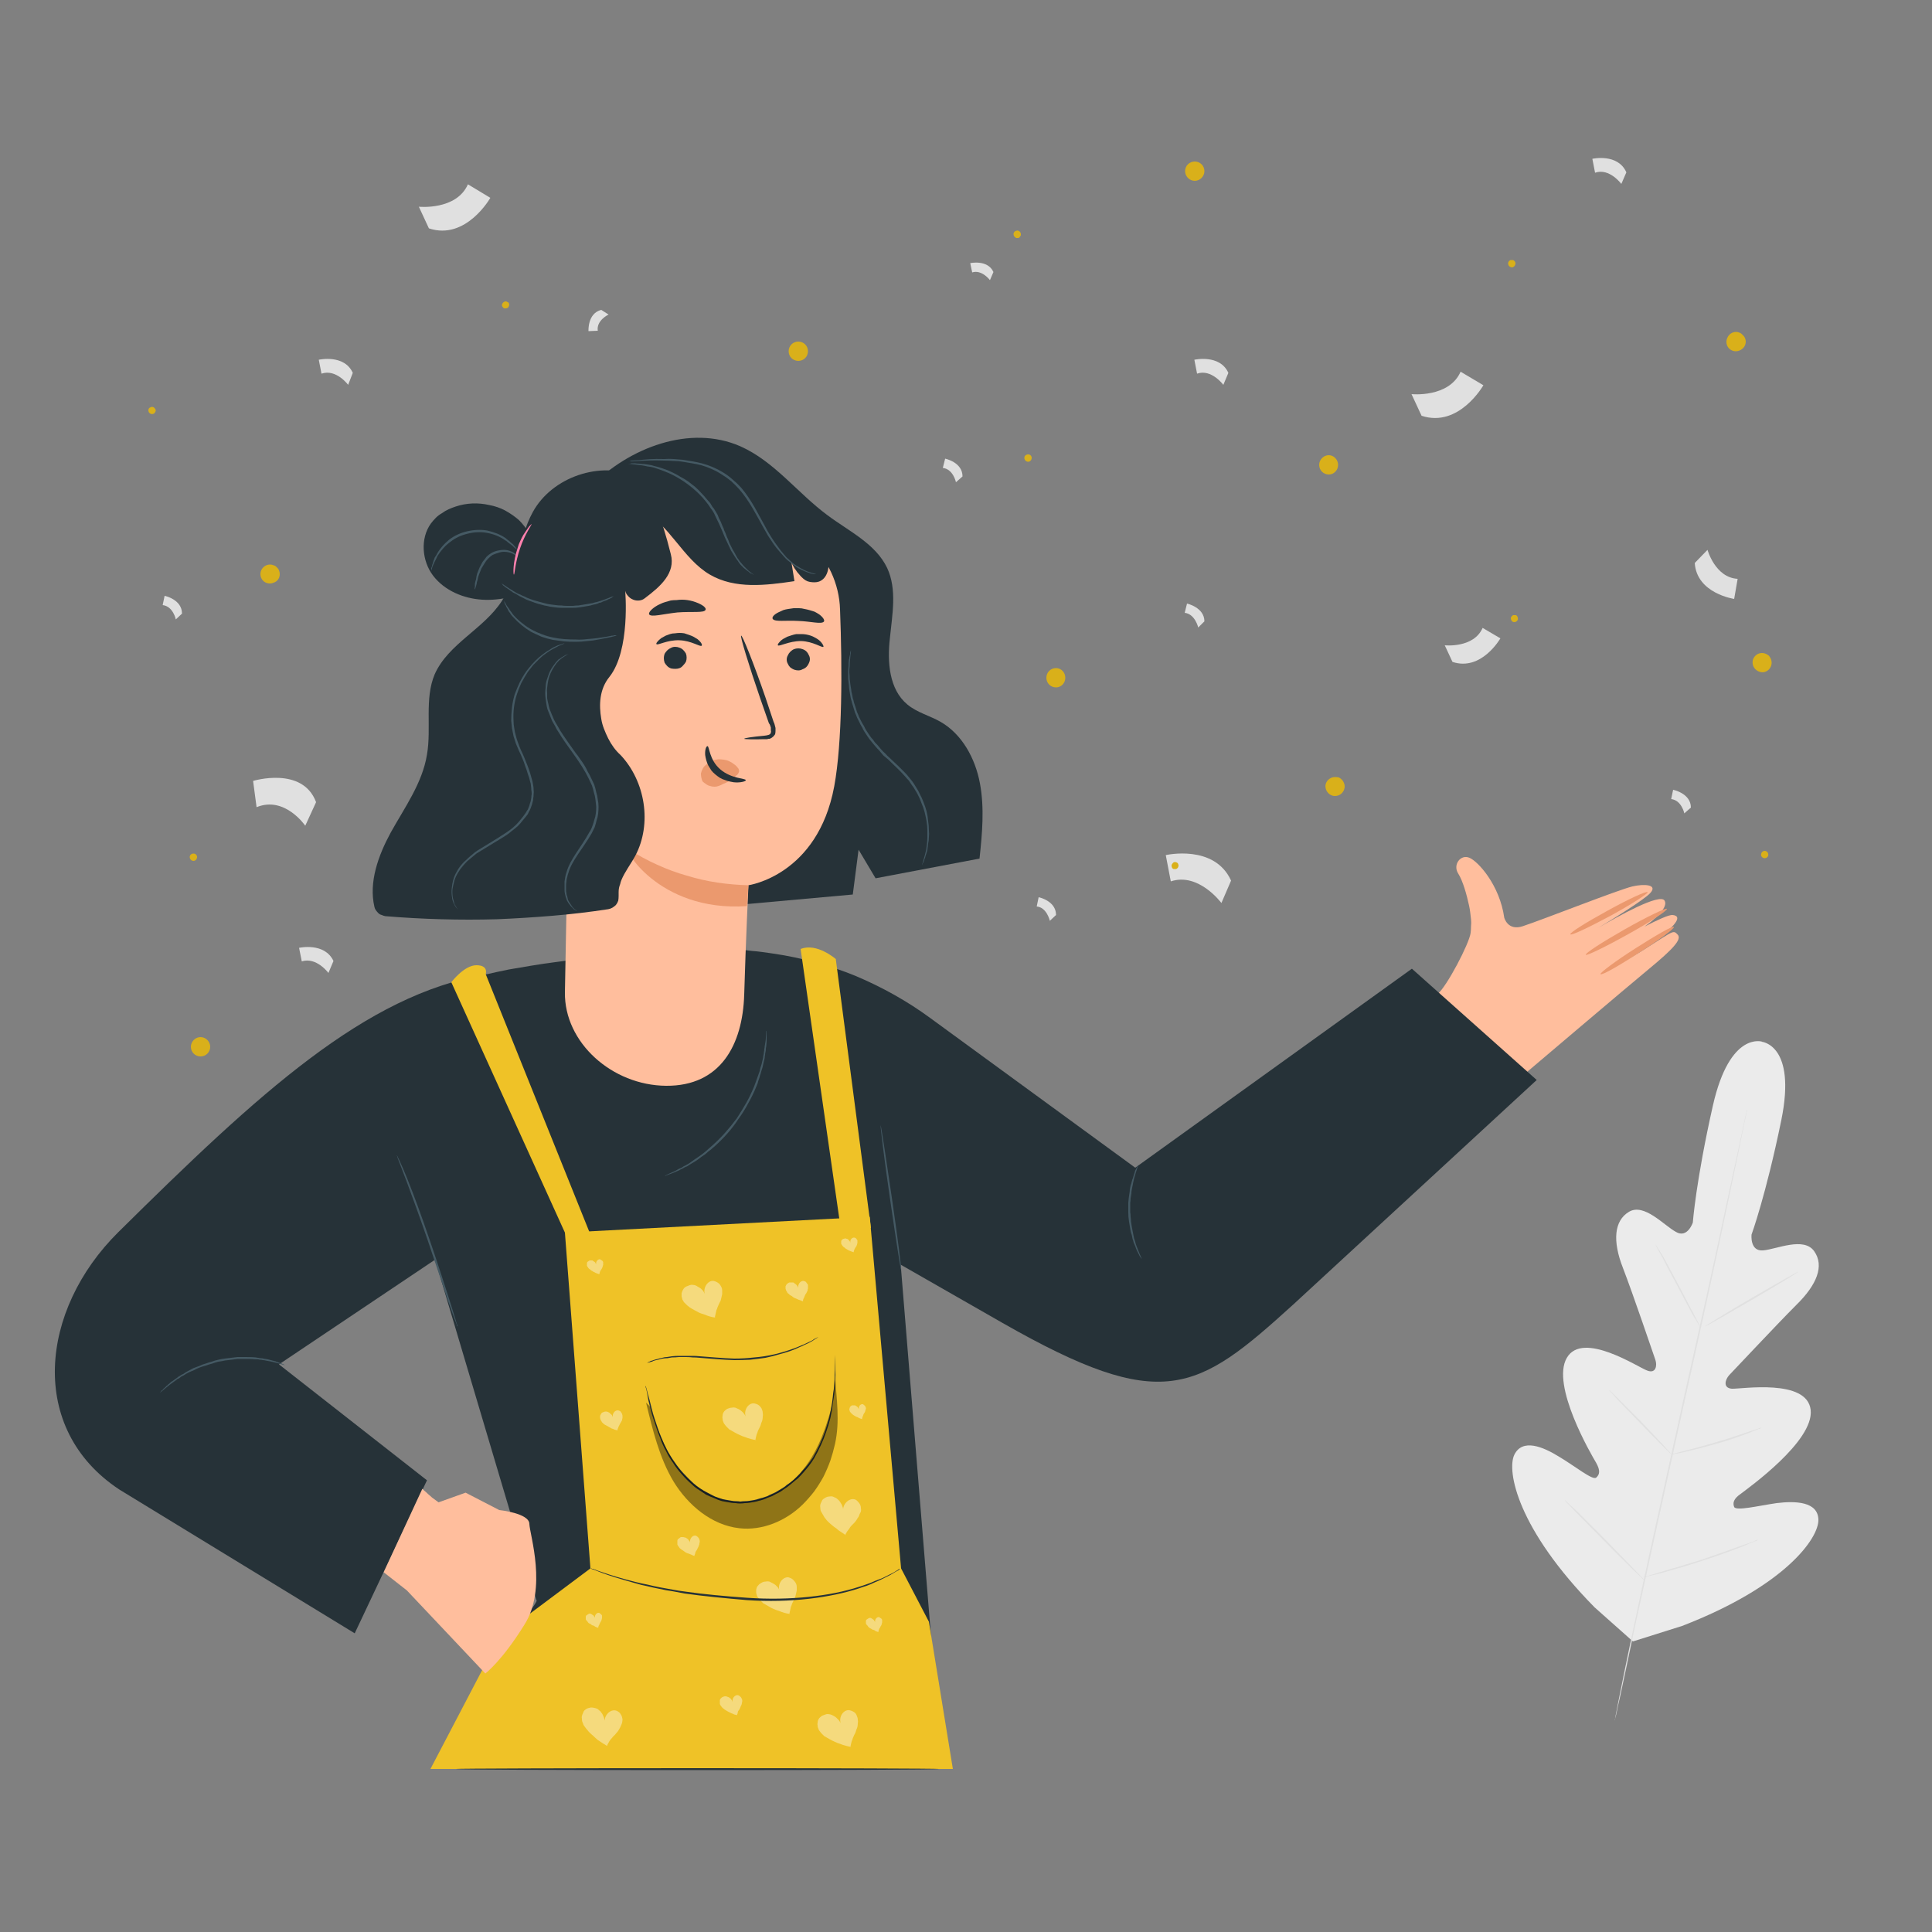 <svg version="1.2" xmlns="http://www.w3.org/2000/svg" viewBox="0 0 500 500" width="500" height="500">
	<rect x="0" y="0" width="500" height="500" fill="#808080" stroke="none"/>
	<title>event-svg</title>
	<style>
		.s0 { fill: #ebebeb } 
		.s1 { fill: #e0e0e0 } 
		.s2 { fill: #ffbe9d } 
		.s3 { fill: #eb996e } 
		.s4 { fill: #263238 } 
		.s5 { fill: #455a64 } 
		.s6 { fill: #ff81ae } 
		.s7 { fill: #efc227 } 
		.s8 { fill: #000000 } 
		.s9 { fill: #ffffff } 
		.s10 { fill: #d9b01a } 
	</style>
	<g id="freepik--background-complete--inject-80">
		<path id="Layer" class="s0" d="m456.1 269.6c0 0-8.4-2.9-12.8 16.5-4.4 19.5-5.2 30.3-5.2 30.3 0 0-1.4 4.2-4.4 2.4-3.1-1.7-8.2-7.5-12.1-5.2-3.9 2.3-4.3 7.6-1.6 14.5 2.7 7 7.9 22.4 8.4 23.8 0.5 1.4 0.2 3.7-2.1 2.8-2.3-0.8-16.7-10.4-20.8-3.3-4.2 7.1 6.4 25.2 7.6 27.2 1.1 2 0.9 3 0 3.8-0.9 0.8-5.4-2.9-9.6-5.4-4.2-2.6-9.5-4.8-11.6-0.5-2 4.2 0.8 19.2 20.8 39.5l9.9 8.8 12.7-4c26.7-10.3 35.4-22.7 35.3-27.5-0.1-4.7-5.9-4.9-10.8-4.3-4.8 0.7-10.5 2.1-11 1-0.4-1-0.2-2.1 1.7-3.4 1.8-1.4 19-13.6 18.1-21.7-0.9-8.2-17.9-5.4-20.4-5.5-2.4-0.2-1.7-2.4-0.7-3.5 1-1 12.2-13 17.4-18.2 5.3-5.2 7.3-10.1 4.6-13.9-2.7-3.8-9.7-0.5-13.2-0.2-3.5 0.3-3-4.1-3-4.1 0 0 3.7-10.1 7.7-29.6 4-19.6-5.1-20.3-5.1-20.3"/>
		<path id="Layer" class="s1" d="m452.1 287q0 0.1 0 0.1 0 0.1 0 0.1 0 0.1 0 0.1 0 0.1 0 0.1c0 0.3-0.1 0.7-0.2 1.2q-0.4 1.6-1 4.7c-0.8 3.9-2 9.8-3.5 16.9-3 14.4-7.3 34.1-12.2 55.9-4.8 21.9-9.2 41.6-12.3 55.9-1.5 7.1-2.7 12.9-3.6 17q-0.7 3-1 4.6-0.2 0.8-0.3 1.2 0 0.1 0 0.1 0 0.1 0 0.1 0 0.1-0.1 0.1 0 0.1 0 0.1c0 0 0-0.1 0.1-0.4 0-0.3 0.1-0.7 0.2-1.2q0.3-1.6 0.9-4.6c0.8-4 2-9.9 3.5-17 3-14.4 7.4-34.1 12.2-55.9 4.9-21.9 9.3-41.6 12.3-55.9 1.6-7.2 2.8-12.9 3.7-17q0.6-3 1-4.6 0.2-0.7 0.2-1.2 0.1-0.4 0.1-0.4z"/>
		<path id="Layer" class="s1" d="m428.4 322q0.1 0.1 0.1 0.2 0.1 0.1 0.2 0.2 0.1 0.1 0.1 0.2 0.1 0.1 0.1 0.2c0.4 0.5 0.8 1.3 1.4 2.2 1.1 1.9 2.5 4.6 4.1 7.6 1.6 2.9 2.9 5.6 4 7.6q0.7 1.4 1.2 2.3 0.1 0.1 0.1 0.2 0.1 0.1 0.1 0.2 0.1 0.1 0.1 0.2 0.1 0.2 0.1 0.3-0.1-0.1-0.1-0.2-0.1-0.1-0.2-0.2 0-0.1-0.1-0.2-0.1-0.1-0.1-0.2-0.5-0.8-1.4-2.3c-1-1.9-2.5-4.6-4-7.5-1.6-3-3-5.6-4-7.6l-1.3-2.3q0-0.1-0.1-0.2 0-0.1-0.1-0.3-0.1-0.1-0.1-0.2-0.1-0.1-0.1-0.2z"/>
		<path id="Layer" class="s1" d="m441.2 343.3c0-0.1 5.3-3.4 12-7.3 6.7-3.9 12.2-7 12.2-6.9 0.1 0.1-5.3 3.4-12 7.3-6.7 3.9-12.1 7-12.2 6.9z"/>
		<path id="Layer" class="s1" d="m432.3 376.5q0.1-0.1 0.2-0.1 0.1-0.1 0.2-0.1 0.1 0 0.3-0.1 0.1 0 0.2 0l2.6-0.7c2.1-0.5 5.1-1.3 8.4-2.3 3.3-0.9 6.3-2 8.4-2.7l2.5-0.8q0.1 0 0.2-0.1 0.1 0 0.3-0.1 0.1 0 0.2 0 0.1-0.1 0.2-0.1-0.1 0.1-0.2 0.1-0.1 0.1-0.2 0.2-0.1 0-0.2 0.1-0.1 0-0.3 0-0.8 0.4-2.4 1c-2.1 0.8-5 1.9-8.4 2.8-3.3 1-6.3 1.7-8.5 2.2-1.1 0.3-2 0.4-2.6 0.5q-0.1 0.1-0.2 0.1-0.1 0-0.3 0-0.1 0-0.2 0-0.1 0.1-0.2 0.1z"/>
		<path id="Layer" class="s1" d="m416.4 359.8q0.1 0 0.2 0.1 0.1 0 0.2 0.1 0.1 0.1 0.1 0.2 0.1 0.1 0.2 0.1l1.8 1.8c1.4 1.4 3.5 3.5 5.7 5.7 2.2 2.3 4.2 4.4 5.6 5.9l1.6 1.8q0.1 0.1 0.2 0.2 0.1 0 0.1 0.1 0.1 0.1 0.2 0.2 0 0.1 0.1 0.2-0.1-0.1-0.2-0.1-0.1-0.1-0.2-0.2 0-0.1-0.1-0.1-0.1-0.1-0.2-0.2l-1.7-1.7c-1.5-1.5-3.5-3.5-5.7-5.8-2.2-2.3-4.2-4.3-5.6-5.8l-1.7-1.9q-0.1 0-0.2-0.1 0-0.1-0.1-0.2-0.1-0.1-0.2-0.2 0-0.1-0.1-0.2z"/>
		<path id="Layer" class="s1" d="m404.8 388q0.1 0.1 0.2 0.2 0.1 0.1 0.2 0.2 0.1 0.1 0.2 0.2 0.2 0.1 0.2 0.2l2.3 2.1c1.9 1.9 4.5 4.5 7.4 7.4 2.8 2.9 5.4 5.5 7.2 7.4l2.2 2.3q0.1 0.1 0.2 0.2 0.1 0.1 0.2 0.2 0.1 0.1 0.2 0.2 0.1 0.2 0.2 0.3-0.1-0.1-0.3-0.2-0.1-0.1-0.2-0.2-0.1-0.1-0.2-0.2-0.1-0.1-0.2-0.2l-2.3-2.2c-1.9-1.9-4.5-4.4-7.3-7.3-2.9-2.9-5.4-5.5-7.3-7.4l-2.2-2.3q-0.1-0.1-0.2-0.2-0.1-0.1-0.2-0.2-0.1-0.2-0.1-0.3-0.1-0.1-0.2-0.2z"/>
		<path id="Layer" class="s1" d="m425.1 408.3q0.2-0.1 0.3-0.2 0.2 0 0.3-0.1 0.2 0 0.3-0.1 0.1 0 0.3 0l3.2-1c2.8-0.8 6.5-1.9 10.7-3.2 4.1-1.4 7.8-2.7 10.5-3.7l3.2-1.1q0.1-0.1 0.3-0.2 0.1 0 0.3-0.1 0.1 0 0.2-0.1 0.2 0 0.4 0-0.2 0-0.3 0.1-0.2 0.1-0.3 0.2-0.1 0-0.3 0.1-0.1 0-0.3 0.1c-0.7 0.3-1.8 0.7-3.1 1.3-2.6 1-6.4 2.4-10.5 3.7-4.1 1.4-7.9 2.4-10.7 3.2-1.4 0.3-2.5 0.6-3.3 0.8q-0.1 0-0.2 0.1-0.2 0-0.4 0-0.1 0.1-0.3 0.1-0.1 0-0.3 0z"/>
		<path id="Layer" class="s1" d="m375.9 171.3c7.5 2.5 12.4-6.1 12.4-6.1l-4.6-2.7c-2.3 5.3-9.8 4.5-9.8 4.5z"/>
		<path id="Layer" class="s1" d="m438.6 145.7c0.5 7.9 10.2 9.3 10.2 9.3l0.9-5.2c-5.8-0.3-7.8-7.5-7.8-7.5z"/>
		<path id="Layer" class="s1" d="m86.3 248.7c-2.3-4.9-8.9-3.4-8.9-3.4l0.7 3.5c3.8-1.2 6.9 3 6.9 3z"/>
		<path id="Layer" class="s1" d="m317.9 96.5c-2.2-4.9-8.8-3.4-8.8-3.4l0.7 3.6c3.7-1.3 6.8 2.9 6.8 2.9z"/>
		<path id="Layer" class="s1" d="m420.9 44.6c-2.2-5-8.8-3.5-8.8-3.5l0.7 3.6c3.7-1.3 6.8 2.9 6.8 2.9z"/>
		<path id="Layer" class="s1" d="m257.1 70.4c-1.5-3.3-6-2.3-6-2.3l0.5 2.4c2.5-0.8 4.6 2 4.6 2z"/>
		<path id="Layer" class="s1" d="m155.6 80.2c-3.6 0.9-3.3 5.5-3.3 5.5l2.4-0.1c-0.4-2.7 2.8-4.2 2.8-4.2z"/>
		<path id="Layer" class="s1" d="m47.1 158.8c0-3.7-4.5-4.6-4.5-4.6l-0.5 2.4c2.7 0.3 3.4 3.7 3.4 3.7z"/>
		<path id="Layer" class="s1" d="m367.9 107.6c9.7 3.2 16-7.9 16-7.9l-5.9-3.5c-3 6.8-12.7 5.8-12.7 5.8z"/>
		<path id="Layer" class="s1" d="m111 59.1c9.6 3.2 15.9-7.9 15.9-7.9l-5.8-3.5c-3 6.8-12.7 5.8-12.7 5.8z"/>
		<path id="Layer" class="s1" d="m91.3 96.5c-2.2-4.9-8.8-3.4-8.8-3.4l0.7 3.6c3.8-1.3 6.9 2.9 6.9 2.9z"/>
		<path id="Layer" class="s1" d="m81.8 207.6c-3.5-9.4-16.3-5.5-16.3-5.5l0.9 6.8c7.3-3 12.6 4.8 12.6 4.8z"/>
		<path id="Layer" class="s1" d="m318.6 227.9c-4.3-9.5-16.9-6.6-16.9-6.6l1.3 6.8c7.2-2.4 13.1 5.6 13.1 5.6z"/>
		<path id="Layer" class="s1" d="m249.1 123.3c0-3.7-4.5-4.6-4.5-4.6l-0.6 2.4c2.7 0.3 3.4 3.7 3.4 3.7z"/>
		<path id="Layer" class="s1" d="m311.7 160.8c0-3.6-4.5-4.6-4.5-4.6l-0.6 2.4c2.7 0.3 3.5 3.8 3.5 3.8z"/>
		<path id="Layer" class="s1" d="m273.3 236.8c0-3.7-4.5-4.6-4.5-4.6l-0.5 2.4c2.6 0.2 3.4 3.7 3.4 3.7z"/>
		<path id="Layer" class="s1" d="m437.6 209c0-3.7-4.6-4.6-4.6-4.6l-0.5 2.4c2.7 0.3 3.4 3.7 3.4 3.7z"/>
	</g>
	<g id="freepik--Character--inject-80">
		<path id="Layer" class="s2" d="m434.2 241.9c-1.4-1.5-0.8-1-13.6 6.9 0 0 18.2-11.3 12.3-12-1-0.1-4 1.3-7.3 3 4.5-3.2 5.9-5.5 5.2-6.7-1.1-2.1-12.2 4.1-17.3 7.1 4.2-2.5 12.2-7.5 13.6-9.1 2-2.2-1.6-2.4-4.6-1.7-3.5 0.8-22.7 8.4-28.4 10.3-3.9 1.3-4.8-2.2-4.8-2.2-1.2-8.5-6.8-14.6-9-15.5-2.3-1-4.4 1.8-2.9 4.1 1.2 1.9 2.2 5.5 2.8 8.3q0.2 0.9 0.3 1.8 0.1 0.8 0.2 1.7 0.1 0.9 0 1.8 0 0.9-0.1 1.7c-0.3 2.7-6.2 14-8.6 15.9l23.1 20.2c0 0 26.5-22.5 31.6-26.7 6.3-5.2 8.6-7.7 7.5-8.9z"/>
		<path id="Layer" class="s3" d="m414.2 252.1c0.3 0.4 4.7-2.1 9.9-5.5 5.3-3.3 9.4-6.4 9.1-6.7-0.2-0.4-4.6 2.1-9.9 5.5-5.2 3.3-9.3 6.4-9.1 6.7z"/>
		<path id="Layer" class="s3" d="m410.4 247.1c0.2 0.3 5-2 10.9-5.3 5.8-3.2 10.3-6.2 10.1-6.6-0.2-0.3-5.1 2-10.9 5.3-5.8 3.3-10.3 6.2-10.1 6.6z"/>
		<path id="Layer" class="s3" d="m406.4 241.8c0.2 0.4 4.8-1.8 10.4-4.8 5.5-3 9.8-5.8 9.6-6.1-0.2-0.4-4.8 1.7-10.4 4.8-5.5 3-9.8 5.7-9.6 6.1z"/>
		<path id="Layer" class="s4" d="m293.8 302.2l71.6-51.5 32.3 28.8-63 58.1c-25 22.7-33.8 28.4-75.2 4.8l-26.4-15.1 9.8 120.1h-119.1c-13.1-0.4 17-33.3 15-33.3l-26.2-88.1-40.4 27.1 38.3 30-18.7 39.6-60.9-37.2c-23.8-15.7-20.6-46.5-0.3-66.6 36.5-36.1 63.9-61.4 95.1-66.7q3-0.7 6-1.3 2.9-0.5 5.9-1 3-0.5 6.1-0.9 3-0.4 6-0.8c2-0.2 23.1-3.1 39.1-2.5q1.5 0 2.9 0.1 1.4 0.1 2.9 0.3 1.4 0.1 2.8 0.3 1.4 0.2 2.8 0.4 5.5 0.8 10.9 2.3 5.3 1.4 10.4 3.5 5.2 2.2 10 4.9 4.8 2.7 9.3 6z"/>
		<path id="Layer" class="s5" d="m118.4 343.3q-0.1-0.1-0.1-0.1 0-0.1-0.1-0.2 0 0 0-0.1 0 0 0-0.1l-0.5-1.3c-0.4-1.1-1-2.7-1.7-4.7-1.4-4.1-3.2-9.6-5.3-15.8-2.1-6.1-4.1-11.6-5.6-15.6l-1.8-4.7q-0.3-0.7-0.5-1.3 0 0 0-0.1 0 0 0-0.1-0.1-0.1-0.1-0.1 0-0.1 0-0.1 0 0 0.1 0.1 0 0 0 0.1 0.1 0 0.1 0.1 0 0 0 0.1 0.3 0.5 0.6 1.2c0.5 1.1 1.2 2.7 2 4.7 1.6 4 3.6 9.4 5.7 15.6 2.1 6.1 3.9 11.7 5.2 15.8l1.5 4.8q0.2 0.8 0.4 1.3 0 0 0 0.1 0 0.1 0.1 0.1 0 0.1 0 0.1 0 0.1 0 0.2z"/>
		<path id="Layer" class="s5" d="m198.4 266.6q0 0.1 0 0.2 0 0 0 0.1 0 0 0 0.1 0 0.1 0 0.1 0 0.6 0 1.5 0 0.4 0 1c0 0.3-0.1 0.8-0.1 1.2q-0.1 0.4-0.1 0.7 0 0.4-0.1 0.8-0.1 0.4-0.1 0.7-0.1 0.4-0.1 0.8-0.2 0.8-0.4 1.7c-0.1 0.6-0.3 1.2-0.5 1.8q-0.1 0.5-0.3 1-0.1 0.5-0.3 1-0.2 0.5-0.3 1-0.2 0.5-0.4 1-0.9 2.2-2.1 4.3-1.1 2.1-2.5 4-1.3 2-2.9 3.8-1.6 1.8-3.4 3.4-0.4 0.3-0.8 0.7-0.4 0.3-0.8 0.6-0.4 0.4-0.8 0.7-0.4 0.3-0.9 0.6c-0.5 0.4-1 0.8-1.5 1.1l-1.5 0.9q-0.3 0.2-0.6 0.4-0.4 0.2-0.7 0.3-0.3 0.2-0.7 0.4-0.3 0.1-0.6 0.3-0.6 0.3-1.1 0.5l-1 0.4-1.4 0.5q0 0-0.1 0.1 0 0-0.1 0-0.1 0-0.1 0-0.1 0-0.2 0.1 0.1-0.1 0.2-0.1 0 0 0.1-0.1 0 0 0.1 0 0-0.1 0.1-0.1l1.3-0.6 0.9-0.4c0.4-0.2 0.7-0.4 1.1-0.6q0.3-0.1 0.7-0.3 0.3-0.2 0.6-0.4 0.3-0.1 0.6-0.3 0.4-0.2 0.7-0.4l1.4-1c0.5-0.3 1-0.7 1.6-1.1 1-0.7 2-1.6 3.1-2.6q1.8-1.6 3.3-3.3 1.6-1.8 3-3.7 1.3-2 2.5-4.1 1.1-2 2-4.2c0.5-1.4 1-2.7 1.4-3.9 0.1-0.6 0.3-1.2 0.5-1.8q0.2-0.9 0.4-1.7 0-0.4 0.1-0.7 0.1-0.4 0.1-0.7 0.1-0.4 0.1-0.8 0.1-0.4 0.1-0.7 0.1-0.7 0.2-1.2 0.1-0.6 0.1-1c0-0.6 0.1-1 0.1-1.5q0 0 0-0.1 0 0 0-0.1 0-0.1 0.1-0.1 0-0.1 0-0.2z"/>
		<path id="Layer" class="s5" d="m227.9 291.2c0.1 0 1.4 8.4 2.9 18.7 1.5 10.4 2.6 18.8 2.4 18.8-0.1 0-1.4-8.3-2.9-18.7-1.5-10.3-2.5-18.7-2.4-18.8z"/>
		<path id="Layer" class="s5" d="m73.7 353.3c0 0.1-1.9-0.7-5-1.2q-0.3-0.1-0.7-0.1-0.3-0.1-0.6-0.1-0.3 0-0.6-0.1-0.3 0-0.7 0c-0.9-0.1-1.9-0.1-2.9-0.1q-0.8 0-1.7 0-0.8 0.1-1.6 0.2-0.9 0.1-1.7 0.2-0.8 0.2-1.7 0.3-0.8 0.2-1.6 0.5-0.8 0.2-1.6 0.5-0.8 0.2-1.6 0.5-0.8 0.3-1.5 0.7c-1 0.4-1.9 0.8-2.6 1.3q-0.3 0.2-0.6 0.3-0.3 0.2-0.5 0.4-0.3 0.2-0.6 0.3-0.2 0.2-0.5 0.4c-2.6 1.8-3.9 3.2-4 3.1q0.1-0.1 0.2-0.2 0.1-0.1 0.2-0.3 0.2-0.1 0.3-0.2 0.1-0.1 0.2-0.3 0.2-0.1 0.3-0.2 0.1-0.2 0.3-0.3 0.1-0.2 0.3-0.3 0.2-0.1 0.3-0.3 0.2-0.1 0.4-0.3 0.2-0.2 0.4-0.4 0.3-0.1 0.5-0.3 0.2-0.1 0.4-0.3 0.3-0.2 0.6-0.4 0.2-0.2 0.5-0.4 0.3-0.1 0.5-0.3 0.3-0.2 0.6-0.3c0.8-0.6 1.7-1 2.6-1.5q0.8-0.3 1.6-0.6 0.8-0.4 1.6-0.6 0.8-0.3 1.6-0.5 0.8-0.3 1.7-0.5 0.8-0.2 1.6-0.3 0.9-0.1 1.7-0.2 0.9-0.1 1.7-0.2 0.9 0 1.7 0c1 0 2 0 3 0.1q0.4 0.1 0.7 0.1 0.3 0.1 0.6 0.1 0.4 0 0.7 0.1 0.3 0.1 0.6 0.1c0.8 0.1 1.5 0.4 2.1 0.5q0.2 0.1 0.4 0.1 0.2 0.1 0.4 0.2 0.2 0 0.4 0.1 0.1 0.1 0.3 0.1 0.2 0.1 0.4 0.1 0.1 0.1 0.3 0.2 0.1 0 0.3 0.1 0.1 0.1 0.3 0.2z"/>
		<path id="Layer" class="s5" d="m295.5 325.8q-0.1-0.1-0.2-0.2-0.1-0.1-0.1-0.2-0.1-0.1-0.2-0.2 0-0.1-0.1-0.2-0.1-0.3-0.3-0.6-0.1-0.3-0.3-0.6-0.1-0.3-0.3-0.7-0.1-0.3-0.2-0.6-0.2-0.5-0.4-0.9-0.1-0.5-0.3-1-0.1-0.5-0.2-1-0.2-0.5-0.3-1-0.2-1.2-0.4-2.4-0.2-1.2-0.2-2.5 0-1.2 0-2.4 0.1-1.3 0.3-2.5 0.1-0.5 0.1-1 0.1-0.5 0.2-1 0.2-0.5 0.3-1 0.1-0.5 0.3-0.9 0.1-0.4 0.2-0.7 0.1-0.3 0.2-0.6 0.1-0.3 0.2-0.7 0.2-0.3 0.3-0.6 0.1-0.1 0.1-0.2 0.1-0.1 0.1-0.2 0.1-0.1 0.2-0.3 0-0.1 0.1-0.2c0.1 0-0.5 1.4-1.1 3.6q-0.1 0.4-0.2 0.9-0.1 0.5-0.2 1-0.1 0.5-0.2 1-0.1 0.5-0.1 1-0.1 0.6-0.2 1.2 0 0.6-0.1 1.2 0 0.6 0 1.2 0 0.6 0 1.2 0.1 0.6 0.1 1.2 0.1 0.6 0.1 1.2 0.1 0.7 0.2 1.3 0.1 0.6 0.2 1.1 0.1 0.5 0.2 1 0.1 0.5 0.2 1 0.2 0.5 0.3 0.9 0.1 0.5 0.3 1c0.8 2.1 1.4 3.4 1.4 3.4z"/>
		<path id="Layer" class="s4" d="m152.8 126c10-10.2 25.8-16.2 38.8-10.5 8.8 3.9 14.8 12.1 22.5 17.8 5.6 4.2 12.5 7.4 15.5 13.7 2.6 5.6 1.3 12.1 0.7 18.2-0.7 6.1-0.2 13.2 4.5 17.1 2.5 2.1 5.8 2.9 8.6 4.5 5.6 3.2 9 9.5 10.2 15.9 1.2 6.4 0.6 13-0.1 19.5l-26.9 5.1-4.4-7.4-1.5 11.6-34.4 3.1z"/>
		<path id="Layer" class="s2" d="m148.4 137.1l-0.1 7.5-2.1 112.2c-0.2 13 12.2 24.1 26.2 24.2 14 0.1 19.8-10.5 20.2-23.6 0.4-13.8 1.1-28.3 1.1-28.3 0 0 17.9-2.5 22.2-25.6 2.1-11.4 2.1-30.4 1.5-45.8-0.1-3.3-0.9-6.6-2.3-9.6-1.4-3-3.4-5.6-5.8-7.8-2.5-2.3-5.4-3.9-8.5-5-3.1-1-6.4-1.5-9.7-1.2z"/>
		<path id="Layer" class="s4" d="m209.6 170.6q0 0.5-0.3 1.1-0.2 0.5-0.6 0.9-0.4 0.4-1 0.6-0.5 0.3-1.1 0.3-0.5 0-1.1-0.2-0.5-0.2-1-0.6-0.4-0.4-0.6-0.9-0.3-0.5-0.3-1.1 0-0.6 0.3-1.1 0.2-0.5 0.6-0.9 0.5-0.5 1-0.7 0.5-0.2 1.1-0.2 0.6 0 1.1 0.2 0.6 0.2 1 0.6 0.4 0.4 0.6 0.9 0.3 0.5 0.3 1.1z"/>
		<path id="Layer" class="s4" d="m213.1 167.4c-0.4 0.3-2.6-1.4-5.8-1.5-3.2 0-5.6 1.5-6 1.1-0.1-0.2 0.3-0.9 1.3-1.6q0.5-0.3 1.1-0.6 0.6-0.2 1.2-0.4 0.6-0.2 1.2-0.3 0.6 0 1.3 0 0.6 0 1.2 0.1 0.6 0.1 1.2 0.3 0.6 0.2 1.1 0.5 0.6 0.3 1.1 0.7c0.9 0.8 1.2 1.5 1.1 1.7z"/>
		<path id="Layer" class="s4" d="m177.7 170.2q0 0.6-0.2 1.1-0.3 0.5-0.7 0.9-0.4 0.5-0.9 0.7-0.5 0.2-1.1 0.2-0.6 0-1.1-0.1-0.6-0.2-1-0.6-0.4-0.4-0.7-0.9-0.2-0.6-0.2-1.2 0-0.5 0.2-1.1 0.3-0.5 0.7-0.9 0.4-0.4 0.9-0.6 0.5-0.3 1.1-0.3 0.6 0 1.1 0.2 0.6 0.2 1 0.6 0.4 0.4 0.7 0.9 0.2 0.5 0.2 1.1z"/>
		<path id="Layer" class="s4" d="m181.6 167.1c-0.4 0.4-2.6-1.3-5.8-1.4-3.2-0.1-5.6 1.4-5.9 1-0.2-0.1 0.2-0.8 1.3-1.6q0.5-0.3 1.1-0.6 0.5-0.2 1.1-0.4 0.6-0.2 1.3-0.2 0.6-0.1 1.2-0.1 0.6 0 1.2 0.1 0.6 0.2 1.2 0.4 0.6 0.2 1.2 0.5 0.5 0.3 1 0.6c1 0.8 1.3 1.5 1.1 1.7z"/>
		<path id="Layer" class="s4" d="m192.6 191.2c0-0.2 2-0.5 5.2-0.8 0.8-0.1 1.6-0.2 1.7-0.8q0.1-0.3 0-0.6 0-0.3 0-0.7-0.1-0.3-0.2-0.6-0.1-0.3-0.3-0.5l-2.2-6.3c-3.1-9-5.3-16.3-5-16.4 0.3-0.2 3.2 7 6.3 16q1.1 3.3 2.1 6.3 0.2 0.4 0.3 0.8 0.1 0.3 0.2 0.8 0 0.4 0 0.8 0 0.4-0.1 0.8-0.1 0.2-0.3 0.4-0.1 0.2-0.3 0.3-0.2 0.2-0.4 0.3-0.2 0.1-0.4 0.2-0.2 0-0.4 0-0.1 0.1-0.3 0.1-0.2 0-0.4 0-0.1 0-0.3 0c-3.2 0.1-5.2 0-5.2-0.1z"/>
		<path id="Layer" class="s3" d="m193.7 229.1q-4.1-0.1-8.1-0.7-4-0.6-7.9-1.8-3.9-1.1-7.6-2.8-3.8-1.7-7.2-3.9c-2.3-1.4 7.1 16.2 30.4 14.6z"/>
		<path id="Layer" class="s3" d="m191 198.8q-0.4-0.6-1-1-0.6-0.5-1.3-0.8-0.6-0.3-1.4-0.4-0.7-0.1-1.4-0.1-0.5 0.1-1.1 0.2-0.5 0.1-0.9 0.4-0.5 0.2-0.9 0.6-0.4 0.3-0.8 0.7-0.3 0.4-0.5 0.9-0.2 0.4-0.3 0.9 0 0.5 0.1 1 0.1 0.5 0.3 1 0.4 0.4 0.9 0.7 0.5 0.4 1 0.5 0.6 0.2 1.2 0.2 0.6 0 1.1-0.2 0.6-0.2 1.1-0.5 0.6-0.2 1.1-0.5 0.5-0.3 1-0.6 0.5-0.4 1-0.8 0.1-0.1 0.2-0.2 0.2-0.1 0.3-0.2 0.1-0.1 0.2-0.2 0.1-0.1 0.2-0.3 0.1-0.1 0.1-0.3 0.1-0.1 0.1-0.3 0-0.1-0.1-0.3 0-0.1-0.1-0.3"/>
		<path id="Layer" class="s4" d="m183.1 193.1c0.5 0 0.4 3.5 3.3 6 2.9 2.5 6.6 2.3 6.6 2.8 0.1 0.2-0.8 0.6-2.4 0.6q-0.7 0-1.5-0.2-0.7-0.1-1.4-0.4-0.7-0.2-1.4-0.6-0.6-0.4-1.2-0.9-0.6-0.5-1-1-0.4-0.6-0.8-1.3-0.3-0.6-0.5-1.3-0.2-0.7-0.3-1.4c-0.1-1.5 0.3-2.3 0.6-2.3z"/>
		<path id="Layer" class="s4" d="m182.6 157.8c-0.3 0.9-3.5 0.4-7.3 0.7-3.7 0.4-6.8 1.3-7.3 0.5-0.2-0.4 0.4-1.2 1.6-2q0.6-0.4 1.3-0.7 0.6-0.3 1.3-0.5 0.7-0.2 1.4-0.4 0.7-0.1 1.5-0.1 0.7-0.1 1.4-0.1 0.7 0 1.4 0.1 0.7 0.1 1.4 0.3 0.7 0.2 1.4 0.5c1.4 0.6 2.1 1.3 1.9 1.7z"/>
		<path id="Layer" class="s4" d="m213.2 160.9c-0.7 0.7-3.4-0.1-6.6-0.2-3.2-0.2-6 0.3-6.6-0.5-0.3-0.4 0.2-1.1 1.4-1.7q0.6-0.3 1.3-0.6 0.6-0.2 1.3-0.3 0.7-0.1 1.4-0.2 0.7 0 1.4 0 0.7 0 1.4 0.2 0.6 0.1 1.3 0.3 0.7 0.2 1.3 0.4 0.6 0.3 1.2 0.7c1.1 0.8 1.5 1.6 1.2 1.9z"/>
		<path id="Layer" class="s4" d="m164.9 123.4c4.2 5.6 6.2 10 8.7 20 1.3 4.9-2.7 8.4-6.7 11.4q-0.6 0.5-1.4 0.6-0.9 0.1-1.6-0.2-0.8-0.3-1.3-0.9-0.6-0.6-0.8-1.4c0 0 1.4 15.4-4.1 22.3-2.6 3.2-2.7 7.3-2.1 10.8q0.2 1.3 0.7 2.6 0.5 1.3 1.1 2.5 0.6 1.2 1.4 2.3 0.8 1.1 1.8 2c6.4 6.8 8.2 17.8 3.8 26.1-1.2 2.2-2.7 4.1-3.6 6.3q-0.2 0.5-0.3 1-0.2 0.5-0.3 1-0.1 0.5-0.1 1.1 0 0.5 0 1 0 0.6-0.1 1.2-0.2 0.6-0.6 1.1-0.4 0.4-0.9 0.7-0.5 0.3-1.1 0.4-7.2 1.1-14.4 1.7-7.2 0.6-14.4 0.9-7.2 0.2-14.4 0-7.3-0.2-14.5-0.8-0.5-0.1-0.9-0.3-0.5-0.1-0.9-0.5-0.3-0.3-0.6-0.7-0.3-0.4-0.4-0.9c-1.5-6.4 1-13.3 4.2-19.2 3.6-6.5 8.2-12.8 9.4-20.2 1.2-6.9-0.7-14.4 2-20.8 3.5-7.9 12.7-11.7 17.4-19 4.4-6.8 4-15.8 8-23 5-9.1 17.5-13.3 27-9.2"/>
		<path id="Layer" class="s4" d="m166 131.9c7.3 3.8 10.7 12.7 17.7 16.8 6.5 3.8 14.5 2.8 21.9 1.7q-0.4-2.5-0.8-5 0.2 0.6 0.5 1.1 0.3 0.6 0.7 1.1 0.3 0.5 0.7 0.9 0.4 0.5 0.8 0.9 0.5 0.5 1 0.8 0.5 0.3 1.1 0.4 0.6 0.1 1.2 0.1 0.6 0 1.2-0.2c2.5-1 2.8-4.4 2.2-7q-0.4-1.5-1.1-3-0.6-1.5-1.4-2.9-0.8-1.4-1.8-2.6-1-1.3-2.1-2.4c-2.8-2.8-6-5.1-9.5-6.7-3.6-1.7-7.4-2.7-11.2-3-3.9-0.3-7.8 0.1-11.6 1.2-3.7 1-7.3 2.8-10.4 5.1"/>
		<path id="Layer" class="s4" d="m137.7 150.9q0.8-2.1 1-4.3 0.2-2.2-0.2-4.4-0.5-2.1-1.5-4.1-1.1-1.9-2.7-3.5-1.6-1.4-3.6-2.5-1.9-1-4.1-1.4-2.2-0.5-4.4-0.4-2.2 0.1-4.3 0.8-0.9 0.3-1.8 0.7-0.9 0.4-1.7 1-0.9 0.5-1.6 1.2-0.7 0.7-1.3 1.5c-2.8 3.9-2.3 9.7 0.6 13.5 3 3.9 7.9 5.9 12.7 6.2 4.9 0.3 9.7-1.1 14.1-2.9"/>
		<path id="Layer" class="s5" d="m129.8 151c0-0.1 1.4 1 3.8 2.4q0.5 0.3 1.1 0.5 0.5 0.3 1.1 0.5 0.5 0.3 1.1 0.5 0.6 0.2 1.1 0.4 0.7 0.2 1.4 0.4 0.8 0.2 1.5 0.4 0.7 0.2 1.4 0.3 0.8 0.1 1.5 0.2 0.7 0.1 1.5 0.1 0.7 0.1 1.5 0.1 0.7 0 1.5 0 0.7-0.1 1.4-0.1 0.6-0.1 1.2-0.2 0.6-0.1 1.2-0.2 0.6-0.1 1.2-0.2 0.6-0.2 1.2-0.3c2.7-0.8 4.2-1.6 4.3-1.5q-0.2 0.1-0.3 0.2-0.1 0.1-0.2 0.2-0.1 0.1-0.3 0.1-0.1 0.1-0.2 0.2-0.2 0-0.4 0.1-0.1 0.1-0.3 0.2-0.1 0-0.3 0.1-0.2 0.1-0.3 0.1-0.3 0.1-0.5 0.2-0.2 0.1-0.4 0.2-0.2 0.1-0.5 0.1-0.2 0.1-0.4 0.2-0.6 0.2-1.2 0.3-0.6 0.2-1.2 0.3-0.6 0.1-1.2 0.2-0.6 0.1-1.3 0.2-0.7 0.1-1.5 0.1-0.7 0-1.5 0-0.7 0-1.5 0-0.7 0-1.5-0.1-0.7-0.1-1.5-0.2-0.7-0.2-1.4-0.3-0.8-0.2-1.5-0.4-0.7-0.2-1.5-0.5-0.5-0.2-1.1-0.4-0.6-0.2-1.1-0.5-0.6-0.3-1.2-0.6-0.5-0.3-1-0.6-0.2-0.1-0.4-0.2-0.2-0.1-0.4-0.2-0.2-0.2-0.4-0.3-0.2-0.1-0.4-0.3-0.2-0.1-0.3-0.2-0.2-0.1-0.3-0.2-0.1-0.1-0.3-0.2-0.1-0.1-0.3-0.2-0.1-0.1-0.2-0.2-0.1-0.1-0.3-0.2-0.1-0.1-0.2-0.3-0.1-0.1-0.2-0.2z"/>
		<path id="Layer" class="s5" d="m159.7 164.4q-0.1 0-0.3 0.1-0.1 0.1-0.3 0.1-0.2 0.1-0.3 0.1-0.2 0-0.4 0.1c-0.8 0.2-1.9 0.4-3.5 0.7q-1.4 0.3-2.9 0.4-1.5 0.2-3 0.2-1.5 0-3-0.1-1.5-0.2-2.9-0.4-1.5-0.3-2.9-0.8-1.4-0.6-2.8-1.3-1.3-0.8-2.4-1.7-1.2-1-2.2-2.1-0.3-0.3-0.6-0.7-0.2-0.4-0.5-0.7-0.2-0.4-0.4-0.8-0.3-0.4-0.4-0.8-0.1-0.2-0.2-0.3-0.1-0.2-0.1-0.3-0.1-0.2-0.1-0.4 0-0.1-0.1-0.3 0.3 0.5 0.6 1.1 0.3 0.5 0.7 1 0.3 0.5 0.7 1 0.3 0.5 0.7 0.9 1 1.1 2.2 2 1.1 0.9 2.4 1.6 1.3 0.7 2.7 1.2 1.3 0.5 2.8 0.8 1.4 0.3 2.9 0.4 1.4 0.1 2.9 0.1 1.5 0.1 2.9-0.1 1.5-0.1 3-0.3c1.5-0.2 2.7-0.4 3.5-0.6q0.2 0 0.3 0 0.2-0.1 0.4-0.1 0.1 0 0.3 0 0.2 0 0.3 0z"/>
		<path id="Layer" class="s5" d="m118.4 235.3c0 0 0 0-0.1-0.1q-0.1-0.1-0.1-0.2-0.1 0-0.1-0.1-0.1-0.1-0.1-0.1-0.1-0.1-0.1-0.2-0.2-0.2-0.3-0.5-0.2-0.3-0.3-0.6-0.1-0.3-0.2-0.6-0.1-0.3-0.1-0.6-0.2-1.1-0.1-2.3 0.1-1.2 0.4-2.3 0.3-1.1 0.9-2.1 0.5-1 1.3-1.9 0.5-0.6 1.1-1.1 0.6-0.6 1.2-1.1 0.6-0.5 1.2-1 0.7-0.5 1.4-0.9c1.9-1.2 4-2.4 6.1-3.8q0.8-0.5 1.6-1.1 0.8-0.6 1.5-1.3 0.7-0.7 1.3-1.5 0.6-0.7 1.2-1.6 0.2-0.4 0.5-0.8 0.2-0.5 0.4-1 0.1-0.5 0.3-1 0.1-0.5 0.2-1 0-0.5 0.1-1 0-0.6-0.1-1.1 0-0.5-0.1-1.1 0-0.5-0.2-1-0.2-1-0.6-2-0.3-1.1-0.7-2.1-0.3-1-0.7-1.9-0.4-1-0.9-2-0.4-0.9-0.8-1.9-0.3-0.9-0.6-1.9-0.2-1-0.4-2-0.1-1-0.2-2 0-1.7 0.2-3.4 0.2-1.7 0.7-3.4 0.6-1.6 1.3-3.1 0.8-1.6 1.8-3 0.7-0.9 1.4-1.7 0.8-0.9 1.7-1.7 0.8-0.7 1.8-1.4 0.9-0.6 1.9-1.2l1.3-0.6 1-0.3q0.2-0.1 0.3-0.1 0.1 0 0.2-0.1 0.1 0 0.2 0 0.1 0 0.2-0.1-0.1 0.1-0.2 0.1-0.1 0.1-0.2 0.1-0.1 0.1-0.2 0.1-0.1 0.1-0.2 0.1l-1 0.4-1.3 0.7q-1 0.5-1.9 1.2-0.9 0.6-1.7 1.4-0.8 0.8-1.6 1.6-0.7 0.9-1.4 1.8-0.9 1.4-1.7 2.9-0.7 1.5-1.2 3.1-0.5 1.6-0.7 3.3-0.2 1.6-0.1 3.3 0 1 0.2 2 0.1 0.9 0.4 1.9 0.2 0.9 0.6 1.9 0.3 0.9 0.7 1.8 0.5 1 0.9 2 0.4 1 0.8 2 0.4 1 0.7 2 0.3 1.1 0.6 2.1 0.1 0.5 0.2 1.1 0.1 0.5 0.1 1.1 0.1 0.6 0 1.1 0 0.6-0.1 1.1 0 0.6-0.2 1.1-0.1 0.5-0.3 1-0.2 0.6-0.4 1-0.3 0.5-0.5 1-0.6 0.8-1.3 1.6-0.6 0.8-1.3 1.5-0.8 0.7-1.6 1.3-0.8 0.7-1.6 1.2c-2.2 1.4-4.3 2.6-6.2 3.8q-0.7 0.4-1.3 0.8-0.6 0.5-1.2 1-0.6 0.5-1.2 1-0.6 0.6-1.1 1.2-0.7 0.8-1.3 1.8-0.6 1-0.9 2-0.3 1.1-0.5 2.2-0.1 1.1 0.1 2.3 0.1 0.4 0.2 0.7 0.1 0.4 0.2 0.8 0.2 0.4 0.4 0.7 0.2 0.4 0.4 0.7z"/>
		<path id="Layer" class="s5" d="m149.3 235.7q-0.1 0-0.2 0-0.1-0.1-0.1-0.1-0.1-0.1-0.2-0.1-0.1-0.1-0.2-0.1-0.2-0.2-0.4-0.4-0.2-0.2-0.4-0.4-0.2-0.2-0.3-0.4-0.2-0.2-0.4-0.5-0.2-0.3-0.4-0.7-0.1-0.4-0.3-0.9-0.1-0.4-0.2-0.8-0.1-0.5-0.1-0.9 0-0.6 0-1.2 0-0.5 0-1.1 0.1-0.6 0.2-1.2 0.1-0.6 0.3-1.1c0.9-3.4 3.8-6.5 5.9-10.4q0.5-0.7 0.8-1.6 0.3-0.8 0.5-1.6 0.3-0.8 0.4-1.7 0.1-0.8 0.1-1.7-0.1-0.9-0.2-1.9-0.1-0.9-0.4-1.8-0.2-0.9-0.5-1.8-0.4-0.8-0.8-1.7c-2.2-4.6-5.6-8.3-7.9-12.2q-0.5-0.7-0.8-1.4-0.4-0.7-0.8-1.4-0.3-0.8-0.6-1.5-0.3-0.8-0.6-1.5-0.2-0.7-0.3-1.4-0.1-0.7-0.2-1.4-0.1-0.7-0.1-1.4 0-0.7 0.1-1.4 0-1.1 0.3-2 0.3-1 0.7-2 0.4-0.9 1-1.7 0.6-0.9 1.3-1.6 0.3-0.2 0.5-0.3 0.2-0.2 0.4-0.3 0.3-0.2 0.5-0.3 0.3-0.2 0.5-0.3 0.1 0 0.2-0.1 0.1 0 0.2 0 0.1-0.1 0.2-0.1 0 0 0.1 0-0.3 0.1-0.6 0.3-0.3 0.2-0.6 0.4-0.3 0.2-0.6 0.4-0.3 0.3-0.6 0.5-0.7 0.7-1.2 1.5-0.6 0.9-1 1.8-0.4 0.9-0.6 1.8-0.2 1-0.3 2-0.1 0.7 0 1.4 0 0.7 0 1.3 0.1 0.7 0.3 1.4 0.1 0.6 0.3 1.3 0.3 0.8 0.6 1.5 0.3 0.7 0.6 1.4 0.4 0.8 0.8 1.4 0.4 0.7 0.8 1.4c1.2 1.9 2.6 3.8 4 5.8q0.6 0.7 1.1 1.5 0.6 0.8 1.1 1.6 0.5 0.8 0.9 1.7 0.5 0.8 0.9 1.7 0.4 0.8 0.8 1.7 0.3 0.9 0.5 1.9 0.3 0.9 0.4 1.9 0.2 0.9 0.2 1.9 0 0.9-0.1 1.8-0.1 0.9-0.4 1.7-0.2 0.9-0.5 1.8-0.4 0.8-0.8 1.6c-2.3 4-5.1 7-6 10.2q-0.2 0.5-0.3 1.1-0.2 0.6-0.2 1.1-0.1 0.6-0.1 1.1 0 0.6 0 1.2 0 0.4 0.1 0.8 0 0.4 0.2 0.8 0.1 0.5 0.2 0.9 0.2 0.3 0.4 0.7 0.2 0.3 0.4 0.6 0.2 0.3 0.4 0.6 0.3 0.3 0.5 0.5 0.3 0.2 0.6 0.4z"/>
		<path id="Layer" class="s5" d="m195.1 148.7c0 0-0.2 0-0.5-0.2q-0.1-0.1-0.3-0.1-0.1-0.1-0.3-0.2-0.1-0.1-0.2-0.2-0.2-0.1-0.3-0.2-0.5-0.4-1-0.8-0.4-0.4-0.9-0.9-0.4-0.5-0.7-1-0.4-0.5-0.7-1-0.5-0.8-1-1.6-0.4-0.8-0.8-1.7-0.4-0.8-0.8-1.7-0.3-0.8-0.7-1.7-0.8-1.9-1.8-3.9-0.2-0.5-0.5-1-0.3-0.5-0.7-1-0.3-0.5-0.6-0.9-0.4-0.5-0.7-0.9-1.3-1.6-2.8-2.9-1.6-1.4-3.3-2.5-1.7-1.1-3.5-1.9-1.9-0.8-3.8-1.4-0.8-0.2-1.7-0.3-0.8-0.2-1.6-0.3-0.9-0.1-1.7-0.2-0.9-0.1-1.7-0.2 0.2 0 0.5 0 0.2 0 0.4-0.1 0.2 0 0.5 0 0.2 0 0.4 0 0.7 0.1 1.3 0.1 0.6 0.1 1.2 0.1 0.6 0.1 1.3 0.2 0.6 0.1 1.2 0.3 0.9 0.2 1.8 0.5 0.9 0.3 1.7 0.6 0.9 0.4 1.7 0.8 0.8 0.4 1.6 0.9 1 0.5 2 1.2 0.9 0.7 1.8 1.4 0.8 0.7 1.6 1.6 0.8 0.8 1.5 1.7 0.4 0.4 0.8 0.9 0.3 0.5 0.6 1 0.4 0.4 0.7 1 0.3 0.5 0.6 1 0.2 0.5 0.4 1 0.3 0.5 0.5 1 0.2 0.5 0.4 1 0.3 0.5 0.4 1 0.4 0.8 0.7 1.7 0.4 0.8 0.7 1.7 0.4 0.8 0.8 1.6 0.5 0.8 0.9 1.6 0.3 0.6 0.7 1.1 0.3 0.5 0.7 0.9 0.4 0.5 0.8 0.9 0.5 0.5 0.9 0.9c0.9 0.8 1.5 1.1 1.5 1.1z"/>
		<path id="Layer" class="s5" d="m211.2 148.6q0 0-0.1 0-0.1 0-0.2 0-0.1 0-0.1 0-0.1 0-0.2 0-0.2-0.1-0.4-0.1-0.3-0.1-0.5-0.1-0.2-0.1-0.4-0.2-0.2 0-0.4-0.1-0.8-0.3-1.6-0.7-0.7-0.3-1.4-0.8-0.7-0.4-1.3-1-0.7-0.5-1.3-1.1-0.8-0.9-1.6-1.8-0.8-0.9-1.5-1.9-0.7-1-1.4-2.1-0.6-1-1.2-2.1c-1.8-3.2-3.6-6.9-6.3-10q-1-1.1-2.1-2.1-1.1-0.9-2.4-1.7-1.2-0.8-2.6-1.4-1.3-0.6-2.7-1-1.2-0.3-2.4-0.5-1.2-0.2-2.4-0.4-1.2-0.2-2.4-0.2-1.2-0.1-2.4-0.1c-2.8-0.1-5 0-6.6 0.1l-1.8 0.1q0 0-0.1 0-0.1 0-0.2 0 0 0-0.1 0-0.1 0-0.2 0 0.1-0.1 0.2-0.1 0 0 0.1 0 0.1 0 0.2-0.1 0.1 0 0.1 0c0.4 0 1-0.1 1.8-0.1 1.6-0.2 3.8-0.4 6.6-0.3q1.2-0.1 2.5 0 1.2 0.1 2.4 0.2 1.2 0.2 2.4 0.4 1.2 0.2 2.4 0.5 1.5 0.4 2.9 1 1.4 0.6 2.7 1.4 1.3 0.8 2.4 1.8 1.2 1 2.2 2.1c2.8 3.3 4.5 7 6.3 10.2q0.5 1 1.2 2.1 0.6 1 1.3 2 0.7 1 1.4 1.9 0.8 1 1.6 1.9 0.6 0.5 1.2 1.1 0.6 0.5 1.3 1 0.7 0.4 1.4 0.8 0.7 0.4 1.5 0.7c1.4 0.5 2.3 0.7 2.2 0.7z"/>
		<path id="Layer" class="s5" d="m238.6 223.9c0 0 0.3-0.9 0.7-2.4q0.2-0.8 0.4-1.6 0.1-0.8 0.2-1.6 0.1-0.8 0.1-1.7 0-0.8 0-1.6 0-1.2-0.2-2.4-0.2-1.2-0.5-2.4-0.3-1.2-0.8-2.3-0.4-1.2-1-2.3-0.3-0.6-0.7-1.2-0.3-0.6-0.8-1.2-0.4-0.6-0.8-1.2-0.5-0.5-1-1.1c-1.3-1.5-2.9-2.9-4.4-4.4q-0.6-0.5-1.2-1-0.5-0.6-1-1.2-0.6-0.6-1.1-1.2-0.5-0.6-1-1.2-0.5-0.6-0.9-1.2-0.4-0.6-0.8-1.2-0.4-0.6-0.7-1.3-0.4-0.6-0.7-1.3-0.3-0.6-0.6-1.2-0.2-0.6-0.5-1.2-0.2-0.7-0.4-1.3-0.2-0.6-0.4-1.3-0.1-0.5-0.3-1.1-0.1-0.6-0.2-1.1-0.1-0.6-0.2-1.2-0.1-0.5-0.1-1.1-0.1-0.9-0.2-1.7 0-0.8 0-1.7 0-0.8 0.1-1.6 0-0.9 0.1-1.7 0.1-0.2 0.1-0.5 0-0.2 0.1-0.4 0-0.2 0.1-0.4 0-0.3 0-0.5 0.1-0.1 0.1-0.1 0-0.1 0-0.2 0-0.1 0.1-0.2 0 0 0-0.1c0.1 0-0.1 0.9-0.2 2.4q-0.1 0.8-0.1 1.7-0.1 0.8-0.1 1.6 0.1 0.9 0.1 1.7 0.1 0.8 0.2 1.6 0.1 0.6 0.2 1.2 0 0.5 0.2 1.1 0.1 0.5 0.2 1.1 0.2 0.5 0.3 1.1 0.2 0.6 0.4 1.2 0.2 0.7 0.4 1.3 0.3 0.6 0.5 1.2 0.3 0.6 0.6 1.2 0.3 0.6 0.7 1.2 0.3 0.7 0.7 1.3 0.4 0.6 0.8 1.2 0.4 0.6 0.9 1.1 0.4 0.7 1 1.2 0.5 0.6 1 1.2 0.5 0.6 1.1 1.1 0.5 0.6 1.1 1.1c1.6 1.5 3.1 2.9 4.5 4.4q0.5 0.6 0.9 1.1 0.5 0.6 0.9 1.2 0.4 0.6 0.8 1.3 0.4 0.6 0.7 1.3 0.6 1.1 1 2.2 0.5 1.2 0.8 2.4 0.3 1.2 0.4 2.5 0.2 1.2 0.2 2.5 0.1 0.8 0 1.6 0 0.9-0.2 1.7-0.1 0.8-0.2 1.7-0.2 0.8-0.5 1.6 0 0.2-0.1 0.4-0.1 0.2-0.2 0.5 0 0.2-0.1 0.4-0.1 0.2-0.2 0.4 0 0.1-0.1 0.1 0 0.1 0 0.2-0.1 0.1-0.1 0.1 0 0.1-0.1 0.2z"/>
		<path id="Layer" class="s5" d="m111.6 147.7q0-0.1 0-0.3 0-0.1 0-0.3 0-0.1 0.1-0.3 0-0.1 0.1-0.2 0-0.4 0.2-0.8 0.1-0.4 0.2-0.7 0.2-0.4 0.3-0.8 0.2-0.3 0.4-0.6c0.8-1.6 2-2.9 3.3-4 1.4-1.1 3-1.8 4.7-2.2 1.7-0.4 3.5-0.5 5.2-0.2 1.7 0.4 3.4 1 4.8 2q0.3 0.3 0.6 0.5 0.3 0.2 0.6 0.5 0.3 0.3 0.6 0.5 0.3 0.3 0.5 0.6 0.1 0.1 0.2 0.2 0.1 0.2 0.2 0.3 0.1 0.1 0.1 0.2 0.1 0.2 0.2 0.3-0.4-0.4-0.8-0.7-0.4-0.4-0.8-0.7-0.4-0.3-0.8-0.6-0.4-0.4-0.8-0.6c-1.4-1-3-1.6-4.7-1.9-1.6-0.3-3.3-0.2-4.9 0.2q-2.6 0.6-4.5 2.1c-1.4 1-2.5 2.3-3.4 3.7q-0.2 0.5-0.4 0.9-0.3 0.5-0.5 1-0.2 0.4-0.4 0.9-0.1 0.5-0.3 1z"/>
		<path id="Layer" class="s5" d="m122.8 152.6q0-0.4 0.1-0.7 0-0.3 0-0.6 0-0.4 0.1-0.7 0.1-0.3 0.2-0.7 0.1-0.8 0.3-1.5 0.3-0.8 0.6-1.5 0.4-0.8 0.8-1.5 0.5-0.6 1-1.3 0.6-0.6 1.3-1 0.7-0.4 1.6-0.6 0.8-0.2 1.6-0.2 0.8 0 1.6 0.3 0.3 0.1 0.5 0.2 0.2 0.1 0.4 0.2 0.3 0.2 0.4 0.3 0.2 0.2 0.4 0.4 0.4 0.6 0.3 0.6-0.2-0.2-0.4-0.4-0.3-0.2-0.5-0.4-0.3-0.1-0.6-0.3-0.3-0.1-0.6-0.2-0.7-0.2-1.5-0.2-0.7 0-1.5 0.3-0.7 0.2-1.4 0.5-0.6 0.4-1.2 1-0.5 0.5-0.9 1.2-0.4 0.6-0.8 1.3-0.3 0.7-0.6 1.5-0.3 0.7-0.4 1.5-0.1 0.3-0.2 0.6 0 0.3-0.1 0.6-0.1 0.3-0.2 0.7-0.1 0.3-0.3 0.6z"/>
		<path id="Layer" class="s6" d="m137.6 135.6c0.1 0.1-1.8 2.7-3 6.3-1.3 3.7-1.4 6.9-1.6 6.8-0.2 0-0.3-3.2 1-7q0.2-0.8 0.6-1.6 0.4-0.9 0.8-1.6 0.5-0.8 1-1.5 0.5-0.8 1.2-1.4z"/>
		<path id="Layer" class="s7" d="m129.4 423.4l23.4-17.5-6.6-86.9 78.9-4.1 8.1 91 7.2 13.8 6.2 38.1h-135.2z"/>
		<path id="Layer" class="s7" d="m207.2 245.6l10.6 73.9 7.6-1.7-9.1-69.6c0 0-4.9-4.3-9.1-2.6z"/>
		<path id="Layer" class="s7" d="m146.2 319l-29.4-64.8c0 0 3.3-4.4 6.5-4.4 3.2 0 2.4 2.3 2.4 2.3l27.1 67.4z"/>
		<path id="Layer" class="s4" d="m216.1 349.7q0 0 0 0.1 0 0.1 0 0.1 0 0.3 0 0.7c0 0.6 0.1 1.6 0.1 2.8q0 1.2 0 2.5-0.1 1.2-0.1 2.5-0.1 1.2-0.2 2.5-0.2 1.2-0.4 2.5-0.2 1.8-0.6 3.6-0.5 1.9-1.1 3.6-0.6 1.8-1.4 3.5-0.8 1.7-1.7 3.3-0.6 1-1.3 1.9-0.7 0.9-1.4 1.7-0.7 0.8-1.5 1.6-0.9 0.7-1.7 1.4-0.5 0.4-1 0.8-0.4 0.3-0.9 0.6-0.5 0.4-1 0.7-0.5 0.3-1 0.5-0.6 0.3-1.1 0.6-0.6 0.2-1.1 0.4-0.6 0.3-1.2 0.5-0.6 0.2-1.1 0.3-0.6 0.2-1.2 0.3-0.6 0.1-1.2 0.2-0.6 0.1-1.2 0.1-0.7 0.1-1.3 0.1-0.6 0-1.1-0.1-0.6 0-1.2-0.1-0.6-0.1-1.2-0.2-0.6-0.1-1.1-0.2-1.1-0.3-2.1-0.8-1.1-0.4-2.1-0.9-0.9-0.6-1.8-1.2-1-0.6-1.8-1.4-1.4-1.2-2.6-2.6-1.3-1.4-2.3-3-1.1-1.5-1.9-3.2-0.9-1.6-1.5-3.4-0.5-1.2-0.9-2.4-0.4-1.2-0.8-2.4-0.4-1.2-0.7-2.4-0.3-1.2-0.6-2.4-0.3-1.8-0.5-2.7-0.1-0.4-0.2-0.7 0 0 0-0.1 0-0.1 0-0.1 0 0 0-0.1 0.1 0.1 0.1 0.1 0 0 0 0.1 0 0 0 0.1l0.2 0.7q0.2 0.9 0.7 2.6 0.3 1.2 0.6 2.4 0.3 1.2 0.7 2.4 0.4 1.2 0.8 2.4 0.4 1.2 0.9 2.4 0.7 1.7 1.5 3.3 0.9 1.7 2 3.2 1 1.5 2.3 2.9 1.2 1.3 2.6 2.6 0.8 0.7 1.7 1.3 0.9 0.6 1.9 1.1 0.9 0.5 1.9 1 1.1 0.4 2.1 0.7 0.6 0.1 1.1 0.2 0.6 0.1 1.2 0.2 0.5 0.1 1.1 0.1 0.6 0 1.1 0.1 0.6-0.1 1.2-0.1 0.6 0 1.2-0.1 0.6-0.1 1.2-0.2 0.5-0.1 1.1-0.3 0.6-0.2 1.1-0.3 0.6-0.2 1.2-0.4 0.5-0.3 1-0.5 0.6-0.3 1.1-0.5 0.5-0.3 1-0.6 0.5-0.3 1-0.6 0.5-0.3 0.9-0.7 0.5-0.3 1-0.7 0.8-0.6 1.6-1.4 0.8-0.7 1.5-1.6 0.8-0.8 1.4-1.6 0.7-0.9 1.3-1.8 0.9-1.6 1.7-3.3 0.8-1.7 1.4-3.4 0.6-1.8 1.1-3.6 0.4-1.8 0.7-3.6 0.2-1.3 0.3-2.5 0.2-1.2 0.3-2.5 0.1-1.2 0.1-2.5 0.1-1.3 0.1-2.5 0-1.7 0-2.7 0-0.5 0-0.8 0 0 0-0.1z"/>
		<path id="Layer" class="s4" d="m211.8 346q0 0-0.4 0.3-0.4 0.2-1.1 0.7-0.6 0.3-1.1 0.6-0.5 0.2-1.1 0.5-0.5 0.3-1.1 0.5-0.6 0.3-1.1 0.5-1.9 0.8-3.9 1.3-1.9 0.6-3.9 1-2 0.3-4 0.5-2.1 0.1-4.1 0.1c-3.2-0.1-6.2-0.4-8.9-0.6q-0.9-0.1-1.8-0.1-0.9-0.1-1.8-0.1-0.9 0-1.8 0-0.9 0.1-1.8 0.1-0.6 0.1-1.2 0.2-0.6 0-1.2 0.1-0.6 0.1-1.2 0.3-0.6 0.1-1.2 0.3-0.2 0.1-0.4 0.2-0.2 0-0.4 0.1-0.2 0.1-0.4 0.1-0.3 0.1-0.5 0.1 0.1 0 0.1 0 0.1-0.1 0.1-0.1 0.1 0 0.1 0 0.1-0.1 0.1-0.1 0.2-0.1 0.3-0.1 0.2-0.1 0.3-0.2 0.2 0 0.4-0.1 0.1 0 0.3-0.1 0.6-0.2 1.1-0.3 0.6-0.2 1.2-0.3 0.6-0.2 1.2-0.2 0.7-0.1 1.3-0.2 0.9-0.1 1.8-0.1 0.9 0 1.8 0 0.9 0 1.8 0 0.9 0 1.8 0.1c2.8 0.2 5.8 0.5 8.9 0.6q2.6 0 5.2-0.3 2.6-0.2 5.2-0.8 2.5-0.6 5-1.5 2.4-0.9 4.8-2.1 0.2-0.1 0.4-0.3 0.2-0.1 0.4-0.2 0.2-0.1 0.4-0.2 0.2-0.1 0.4-0.2z"/>
		<g id="Layer" style="opacity: .4">
			<path id="Layer" class="s8" d="m167.2 363c1.7 7 3.4 14.2 7.1 20.4 3.8 6.2 9.9 11.3 17 12.1 6 0.7 12.1-1.9 16.4-6.1q1.6-1.6 3-3.4 1.3-1.8 2.4-3.8 1-2 1.8-4.2 0.7-2.1 1.2-4.3c1.3-5.9 0.4-11.6 0-17.6 0 0-0.4 6.8-1.2 9.2-1.8 6.3-4.1 12-8.6 16.8-4.5 4.7-11.2 7.5-17.7 6.3-5.4-1-10.2-4.6-13.5-9.1-3.2-4.5-5.2-9.8-6.8-15.2"/>
		</g>
		<g id="Layer" style="opacity: .4">
			<path id="Layer" class="s9" d="m185.2 341q-0.8-0.1-1.5-0.3-0.7-0.2-1.4-0.5-0.7-0.2-1.4-0.5-0.7-0.4-1.3-0.7-0.4-0.2-0.7-0.4-0.4-0.2-0.7-0.5-0.3-0.2-0.6-0.5-0.3-0.3-0.6-0.6-0.2-0.3-0.4-0.7-0.1-0.4-0.2-0.8 0-0.4 0-0.8 0.1-0.4 0.3-0.8 0.2-0.4 0.5-0.7 0.4-0.3 0.8-0.4 0.4-0.2 0.9-0.3 0.4 0 0.9 0.1 0.4 0.1 0.8 0.4 0.4 0.2 0.8 0.5 0.3 0.3 0.6 0.6 0.2 0.4 0.4 0.8c-0.5-1.5 0.7-3.6 2.3-3.4q0.4 0.1 0.8 0.3 0.4 0.2 0.7 0.5 0.3 0.4 0.5 0.8 0.2 0.4 0.2 0.9 0 0.4 0 0.9-0.1 0.4-0.2 0.9-0.1 0.4-0.2 0.8-0.2 0.4-0.4 0.8-0.2 0.4-0.4 0.9-0.1 0.4-0.3 0.8-0.1 0.5-0.2 0.9-0.1 0.4-0.2 0.9"/>
		</g>
		<g id="Layer" style="opacity: .4">
			<path id="Layer" class="s9" d="m204.5 417.7q-0.8-0.1-1.5-0.3-0.7-0.2-1.4-0.5-0.7-0.2-1.4-0.5-0.7-0.3-1.3-0.7-0.4-0.2-0.7-0.4-0.4-0.2-0.7-0.4-0.3-0.3-0.6-0.6-0.3-0.3-0.5-0.6-0.3-0.3-0.5-0.7-0.1-0.4-0.2-0.8 0-0.4 0-0.8 0.1-0.4 0.2-0.7 0.3-0.4 0.6-0.7 0.4-0.3 0.8-0.5 0.4-0.2 0.9-0.2 0.4-0.1 0.9 0 0.4 0.2 0.8 0.4 0.4 0.2 0.8 0.5 0.3 0.3 0.6 0.6 0.3 0.4 0.4 0.8c-0.5-1.5 0.7-3.5 2.3-3.4q0.4 0.1 0.8 0.3 0.4 0.2 0.7 0.6 0.3 0.3 0.5 0.7 0.2 0.4 0.2 0.9 0 0.4 0 0.9-0.1 0.4-0.2 0.9-0.1 0.4-0.2 0.8-0.2 0.5-0.4 0.9-0.2 0.4-0.4 0.8-0.1 0.4-0.3 0.8-0.1 0.5-0.2 0.9-0.1 0.4-0.2 0.9"/>
		</g>
		<g id="Layer" style="opacity: .4">
			<path id="Layer" class="s9" d="m220.3 452.1q-0.7-0.1-1.4-0.3-0.8-0.2-1.5-0.5-0.7-0.2-1.3-0.5-0.7-0.3-1.4-0.7-0.3-0.2-0.7-0.4-0.3-0.2-0.7-0.4-0.3-0.3-0.6-0.6-0.3-0.3-0.5-0.6-0.3-0.3-0.4-0.7-0.2-0.4-0.2-0.8-0.1-0.4 0-0.8 0-0.4 0.2-0.8 0.2-0.4 0.6-0.7 0.3-0.3 0.7-0.4 0.5-0.2 0.9-0.3 0.5 0 0.9 0.1 0.4 0.1 0.9 0.4 0.4 0.2 0.7 0.5 0.3 0.3 0.6 0.6 0.3 0.4 0.5 0.8c-0.6-1.5 0.6-3.6 2.2-3.4q0.5 0.1 0.9 0.3 0.4 0.2 0.7 0.5 0.3 0.4 0.4 0.8 0.2 0.4 0.2 0.9 0.1 0.4 0 0.9 0 0.4-0.1 0.9-0.1 0.4-0.3 0.8-0.1 0.4-0.3 0.9-0.2 0.3-0.4 0.8-0.2 0.4-0.3 0.8-0.2 0.4-0.3 0.9-0.1 0.4-0.2 0.9"/>
		</g>
		<g id="Layer" style="opacity: .4">
			<path id="Layer" class="s9" d="m195.7 372.7q-0.7-0.1-1.4-0.3-0.8-0.2-1.5-0.5-0.7-0.2-1.3-0.5-0.7-0.3-1.4-0.7-0.3-0.2-0.7-0.4-0.3-0.2-0.7-0.4-0.3-0.3-0.6-0.6-0.3-0.3-0.5-0.6-0.3-0.3-0.4-0.7-0.2-0.4-0.2-0.8-0.1-0.4 0-0.8 0-0.4 0.2-0.8 0.2-0.4 0.6-0.7 0.3-0.3 0.7-0.4 0.5-0.2 0.9-0.2 0.5-0.1 0.9 0 0.4 0.2 0.9 0.4 0.4 0.2 0.7 0.5 0.4 0.3 0.6 0.6 0.3 0.4 0.5 0.8c-0.6-1.5 0.6-3.6 2.2-3.4q0.5 0.1 0.9 0.3 0.4 0.2 0.7 0.6 0.3 0.3 0.4 0.7 0.2 0.4 0.2 0.9 0.1 0.4 0 0.9 0 0.4-0.1 0.9-0.1 0.4-0.3 0.8-0.1 0.5-0.3 0.9-0.2 0.4-0.4 0.8-0.2 0.4-0.3 0.8-0.2 0.4-0.3 0.9-0.1 0.4-0.2 0.9"/>
		</g>
		<g id="Layer" style="opacity: .4">
			<path id="Layer" class="s9" d="m218.9 397.3q-0.6-0.4-1.2-0.8-0.7-0.4-1.2-0.9-0.6-0.4-1.2-0.9-0.6-0.5-1.1-1-0.3-0.3-0.5-0.6-0.3-0.3-0.5-0.7-0.2-0.3-0.4-0.7-0.2-0.3-0.4-0.7-0.1-0.4-0.1-0.8-0.1-0.4 0-0.8 0.1-0.4 0.3-0.7 0.1-0.4 0.4-0.7 0.4-0.3 0.8-0.5 0.4-0.2 0.8-0.2 0.5-0.1 0.9 0 0.5 0.2 0.9 0.4 0.4 0.3 0.7 0.6 0.3 0.3 0.5 0.7 0.3 0.4 0.4 0.8 0.2 0.4 0.2 0.9c0-1.6 1.7-3.2 3.2-2.6q0.4 0.2 0.7 0.6 0.3 0.3 0.5 0.7 0.2 0.4 0.2 0.9 0.1 0.5 0 0.9-0.2 0.4-0.4 0.8-0.1 0.5-0.4 0.8-0.2 0.4-0.5 0.8-0.2 0.3-0.6 0.7-0.3 0.3-0.6 0.6-0.3 0.3-0.5 0.7-0.3 0.4-0.6 0.8-0.2 0.3-0.4 0.7"/>
		</g>
		<g id="Layer" style="opacity: .4">
			<path id="Layer" class="s9" d="m157.2 451.9q-0.6-0.4-1.3-0.8-0.6-0.4-1.2-0.8-0.6-0.5-1.1-1-0.6-0.5-1.1-1-0.3-0.3-0.5-0.6-0.3-0.3-0.5-0.6-0.3-0.4-0.5-0.7-0.1-0.4-0.3-0.8-0.1-0.3-0.1-0.8-0.1-0.4 0-0.7 0.1-0.4 0.3-0.8 0.1-0.4 0.4-0.7 0.3-0.3 0.8-0.5 0.4-0.1 0.8-0.2 0.5 0 0.9 0.1 0.5 0.1 0.9 0.3 0.3 0.3 0.7 0.6 0.3 0.4 0.5 0.7 0.2 0.4 0.4 0.9 0.1 0.4 0.2 0.8c0-1.6 1.7-3.2 3.2-2.5q0.4 0.2 0.7 0.5 0.3 0.4 0.5 0.8 0.1 0.4 0.2 0.8 0 0.5-0.1 0.9-0.1 0.4-0.3 0.8-0.2 0.5-0.4 0.8-0.2 0.4-0.5 0.8-0.3 0.3-0.6 0.7-0.3 0.3-0.6 0.6-0.3 0.4-0.6 0.7-0.3 0.4-0.5 0.8-0.2 0.3-0.4 0.8"/>
		</g>
		<g id="Layer" style="opacity: .4">
			<path id="Layer" class="s9" d="m207.9 336.8q-0.4-0.1-0.8-0.3-0.4-0.1-0.8-0.3-0.4-0.2-0.7-0.3-0.4-0.2-0.7-0.5-0.2-0.1-0.4-0.2-0.2-0.1-0.3-0.3-0.2-0.1-0.4-0.3-0.1-0.2-0.2-0.4-0.2-0.2-0.2-0.4-0.1-0.2-0.1-0.4 0-0.2 0-0.5 0.1-0.2 0.2-0.4 0.1-0.2 0.3-0.3 0.2-0.2 0.5-0.3 0.2 0 0.5 0 0.2 0 0.5 0 0.2 0.1 0.4 0.3 0.2 0.1 0.4 0.3 0.2 0.2 0.3 0.4 0.1 0.2 0.2 0.4c-0.2-0.8 0.5-1.9 1.4-1.8q0.3 0.1 0.5 0.2 0.2 0.2 0.3 0.4 0.2 0.2 0.3 0.4 0 0.3 0 0.5 0 0.3 0 0.5-0.1 0.2-0.1 0.5-0.1 0.2-0.2 0.4-0.1 0.3-0.3 0.5-0.1 0.2-0.2 0.4-0.1 0.2-0.2 0.5-0.1 0.2-0.2 0.4-0.1 0.3-0.1 0.5"/>
		</g>
		<g id="Layer" style="opacity: .4">
			<path id="Layer" class="s9" d="m223.2 367.3q-0.3-0.1-0.6-0.2-0.3-0.1-0.6-0.3-0.2-0.1-0.5-0.2-0.3-0.2-0.5-0.3-0.2-0.1-0.3-0.2-0.1-0.1-0.2-0.2-0.2-0.1-0.3-0.3-0.1-0.1-0.2-0.2-0.1-0.2-0.1-0.3-0.1-0.2-0.1-0.3 0-0.2 0.1-0.4 0-0.1 0.1-0.3 0.1-0.1 0.2-0.2 0.2-0.1 0.3-0.2 0.2 0 0.4 0 0.2 0 0.4 0 0.1 0.1 0.3 0.2 0.1 0.1 0.3 0.2 0.1 0.1 0.2 0.3 0.1 0.1 0.2 0.3c-0.2-0.6 0.3-1.4 1-1.3q0.1 0.1 0.3 0.2 0.1 0.1 0.2 0.2 0.2 0.2 0.2 0.3 0.1 0.2 0.1 0.4 0 0.2-0.1 0.3 0 0.2-0.1 0.4 0 0.2-0.1 0.3-0.1 0.2-0.2 0.3-0.1 0.2-0.2 0.4 0 0.1-0.1 0.3-0.1 0.2-0.1 0.3-0.1 0.2-0.1 0.4"/>
		</g>
		<g id="Layer" style="opacity: .4">
			<path id="Layer" class="s9" d="m221 324.1q-0.3-0.1-0.6-0.2-0.3-0.1-0.5-0.2-0.3-0.1-0.6-0.3-0.2-0.1-0.5-0.3-0.1-0.1-0.2-0.2-0.2-0.1-0.3-0.2-0.1-0.1-0.2-0.2-0.1-0.1-0.2-0.3-0.1-0.1-0.2-0.3 0-0.1 0-0.3 0-0.1 0-0.3 0-0.2 0.1-0.3 0.1-0.2 0.3-0.3 0.1-0.1 0.3-0.1 0.2-0.1 0.4-0.1 0.1 0 0.3 0.1 0.2 0 0.3 0.1 0.2 0.1 0.3 0.3 0.1 0.1 0.2 0.2 0.1 0.2 0.2 0.4c-0.2-0.7 0.4-1.4 1-1.3q0.2 0 0.3 0.1 0.2 0.1 0.3 0.3 0.1 0.1 0.2 0.3 0 0.2 0 0.3 0 0.2 0 0.4-0.1 0.2-0.1 0.4-0.1 0.1-0.1 0.3-0.1 0.2-0.2 0.3-0.1 0.2-0.2 0.3-0.1 0.2-0.2 0.4 0 0.1-0.1 0.3 0 0.2-0.1 0.3"/>
		</g>
		<g id="Layer" style="opacity: .4">
			<path id="Layer" class="s9" d="m154.9 421.3q-0.3-0.1-0.6-0.2-0.3-0.1-0.5-0.3-0.3-0.1-0.6-0.2-0.2-0.2-0.5-0.4-0.1 0-0.3-0.1-0.1-0.1-0.2-0.2-0.1-0.1-0.2-0.3-0.1-0.1-0.2-0.2-0.1-0.2-0.2-0.3 0-0.2 0-0.3 0-0.2 0-0.4 0-0.1 0.1-0.3 0.1-0.1 0.3-0.2 0.1-0.1 0.3-0.2 0.2-0.1 0.3-0.1 0.2 0 0.4 0.1 0.2 0.1 0.3 0.2 0.2 0.1 0.3 0.2 0.1 0.1 0.2 0.3 0.1 0.1 0.2 0.3c-0.2-0.6 0.4-1.4 1-1.3q0.2 0 0.3 0.2 0.2 0.1 0.3 0.2 0.1 0.1 0.2 0.3 0 0.2 0 0.4 0 0.2 0 0.3-0.1 0.2-0.1 0.4-0.1 0.2-0.1 0.3-0.1 0.2-0.2 0.3-0.1 0.2-0.2 0.4-0.1 0.1-0.1 0.3-0.1 0.1-0.2 0.3 0 0.2-0.1 0.4"/>
		</g>
		<g id="Layer" style="opacity: .4">
			<path id="Layer" class="s9" d="m227.4 422.4q-0.3-0.1-0.6-0.2-0.3-0.1-0.5-0.3-0.3-0.1-0.6-0.2-0.2-0.2-0.5-0.3-0.1-0.1-0.3-0.2-0.1-0.1-0.2-0.2-0.1-0.1-0.2-0.3-0.1-0.1-0.2-0.2-0.1-0.2-0.2-0.3 0-0.2 0-0.3 0-0.2 0-0.4 0-0.1 0.1-0.3 0.1-0.1 0.3-0.2 0.1-0.1 0.3-0.2 0.2-0.1 0.4-0.1 0.1 0 0.3 0.1 0.2 0.1 0.3 0.2 0.2 0.1 0.3 0.2 0.1 0.1 0.2 0.3 0.1 0.1 0.2 0.3c-0.2-0.6 0.4-1.4 1-1.3q0.2 0.1 0.3 0.2 0.2 0.1 0.3 0.2 0.1 0.2 0.2 0.3 0 0.2 0 0.4 0 0.2 0 0.3-0.1 0.2-0.1 0.4-0.1 0.2-0.1 0.3-0.1 0.2-0.2 0.3-0.1 0.2-0.2 0.4-0.1 0.1-0.2 0.3 0 0.2-0.1 0.3 0 0.2-0.1 0.4"/>
		</g>
		<g id="Layer" style="opacity: .4">
			<path id="Layer" class="s9" d="m155.2 329.8q-0.3-0.1-0.6-0.2-0.2-0.1-0.5-0.2-0.3-0.2-0.6-0.3-0.2-0.2-0.5-0.3-0.1-0.1-0.2-0.2-0.2-0.1-0.3-0.2-0.1-0.1-0.2-0.2-0.1-0.2-0.2-0.3-0.1-0.1-0.2-0.3 0-0.2 0-0.3 0-0.2 0-0.3 0-0.2 0.1-0.4 0.1-0.1 0.3-0.2 0.1-0.1 0.3-0.2 0.2 0 0.4 0 0.1 0 0.3 0 0.2 0.1 0.3 0.2 0.2 0.1 0.3 0.2 0.2 0.1 0.2 0.3 0.1 0.2 0.2 0.3c-0.2-0.6 0.4-1.4 1-1.3q0.2 0.1 0.3 0.2 0.2 0.1 0.3 0.2 0.1 0.2 0.2 0.3 0 0.2 0 0.4 0 0.2 0 0.4-0.1 0.1-0.1 0.3-0.1 0.2-0.1 0.3-0.1 0.2-0.2 0.4-0.1 0.1-0.2 0.3-0.1 0.1-0.2 0.3 0 0.2-0.1 0.3 0 0.2-0.1 0.4"/>
		</g>
		<g id="Layer" style="opacity: .4">
			<path id="Layer" class="s9" d="m179.8 402.7q-0.4-0.1-0.8-0.3-0.3-0.1-0.7-0.3-0.4-0.1-0.8-0.3-0.3-0.2-0.7-0.5-0.2-0.1-0.3-0.2-0.2-0.1-0.4-0.3-0.2-0.1-0.3-0.3-0.1-0.2-0.3-0.4-0.1-0.2-0.2-0.4 0-0.2 0-0.4 0-0.2 0-0.5 0-0.2 0.1-0.4 0.2-0.2 0.4-0.3 0.2-0.2 0.4-0.3 0.3 0 0.5 0 0.3 0 0.5 0.1 0.3 0 0.5 0.2 0.2 0.1 0.4 0.3 0.1 0.2 0.3 0.4 0.1 0.2 0.2 0.4c-0.2-0.8 0.5-1.9 1.4-1.8q0.2 0.1 0.4 0.2 0.2 0.2 0.4 0.4 0.1 0.2 0.2 0.4 0.1 0.3 0.1 0.5 0 0.3-0.1 0.5 0 0.3-0.1 0.5-0.1 0.2-0.2 0.5-0.1 0.2-0.2 0.4-0.1 0.2-0.2 0.4-0.2 0.2-0.3 0.5-0.1 0.2-0.1 0.4-0.1 0.3-0.2 0.5"/>
		</g>
		<g id="Layer" style="opacity: .4">
			<path id="Layer" class="s9" d="m190.8 443.9q-0.4-0.1-0.8-0.2-0.3-0.2-0.7-0.3-0.4-0.2-0.8-0.4-0.3-0.2-0.7-0.4-0.2-0.1-0.3-0.2-0.2-0.2-0.4-0.3-0.2-0.2-0.3-0.3-0.1-0.2-0.3-0.4-0.1-0.2-0.2-0.4 0-0.2 0-0.4 0-0.3 0-0.5 0-0.2 0.1-0.4 0.2-0.2 0.4-0.4 0.2-0.1 0.4-0.2 0.3-0.1 0.5-0.1 0.3 0 0.5 0.1 0.3 0.1 0.5 0.2 0.2 0.2 0.4 0.3 0.1 0.2 0.3 0.4 0.1 0.3 0.2 0.5c-0.2-0.9 0.5-1.9 1.4-1.8q0.2 0.1 0.4 0.2 0.2 0.2 0.4 0.4 0.1 0.2 0.2 0.4 0.1 0.2 0.1 0.5 0 0.2-0.1 0.5 0 0.2-0.1 0.5-0.1 0.2-0.2 0.4-0.1 0.2-0.2 0.5-0.1 0.2-0.2 0.4-0.2 0.2-0.3 0.4-0.1 0.3-0.1 0.5-0.1 0.2-0.2 0.5"/>
		</g>
		<g id="Layer" style="opacity: .4">
			<path id="Layer" class="s9" d="m159.9 370.2q-0.4-0.1-0.8-0.2-0.4-0.2-0.8-0.3-0.4-0.2-0.7-0.4-0.4-0.2-0.7-0.4-0.2-0.1-0.4-0.2-0.2-0.2-0.4-0.3-0.1-0.2-0.3-0.3-0.1-0.2-0.2-0.4-0.2-0.2-0.2-0.4-0.1-0.2-0.1-0.4 0-0.3 0-0.5 0.1-0.2 0.2-0.4 0.1-0.2 0.3-0.4 0.2-0.1 0.5-0.2 0.2-0.1 0.5-0.1 0.2 0 0.5 0.1 0.2 0.1 0.4 0.2 0.2 0.2 0.4 0.4 0.2 0.1 0.3 0.3 0.1 0.3 0.2 0.5c-0.2-0.9 0.5-1.9 1.4-1.8q0.3 0.1 0.5 0.2 0.2 0.2 0.3 0.4 0.2 0.2 0.2 0.4 0.1 0.2 0.1 0.5 0 0.2 0 0.5-0.1 0.2-0.1 0.5-0.1 0.2-0.2 0.4-0.1 0.2-0.3 0.5-0.1 0.2-0.2 0.4-0.1 0.2-0.2 0.4-0.1 0.3-0.2 0.5-0.1 0.2-0.1 0.5"/>
		</g>
		<path id="Layer" class="s4" d="m233.2 405.9q-0.1 0-0.2 0.1-0.1 0.1-0.2 0.1-0.1 0.1-0.1 0.1-0.1 0.1-0.2 0.2c-0.5 0.2-1.2 0.7-2.1 1.2q-1 0.5-2 1-1 0.5-2 0.9-1 0.5-2.1 0.9-1 0.3-2.1 0.7c-7.1 2.3-17.5 3.8-29 3-5.7-0.5-11.1-1-16-1.7q-1.6-0.3-3.2-0.6-1.6-0.2-3.3-0.6-1.6-0.3-3.2-0.7-1.6-0.3-3.2-0.8c-3.6-1-6.5-1.9-8.4-2.6-1-0.4-1.8-0.7-2.3-0.9q-0.1 0-0.2-0.1-0.1 0-0.2 0-0.1-0.1-0.2-0.1-0.1-0.1-0.2-0.1 0.1 0 0.2 0 0.1 0 0.2 0.1 0.2 0 0.3 0 0.1 0.1 0.2 0.1c0.5 0.2 1.2 0.5 2.2 0.8 2 0.7 4.9 1.6 8.5 2.5q1.6 0.4 3.2 0.7 1.6 0.4 3.2 0.7 1.6 0.3 3.3 0.6 1.6 0.3 3.2 0.5c4.9 0.7 10.3 1.2 16 1.6 11.4 0.8 21.8-0.5 28.9-2.8q1-0.3 2.1-0.7 1-0.3 2-0.8 1.1-0.4 2.1-0.8 1-0.5 2-1c0.9-0.4 1.6-0.9 2.1-1.2q0 0 0.1-0.1 0.1 0 0.2-0.1 0.1 0 0.2 0 0.1-0.1 0.2-0.1z"/>
		<path id="Layer" class="s2" d="m109.3 385.3q0.5 0.5 1 0.9 0.5 0.5 1 0.9 0.5 0.5 1.1 0.9 0.5 0.4 1.1 0.8l7-2.5 8.7 4.5c0 0 7.8 0.8 7.8 3.6 0.1 2.8 4.7 16.7-1.3 26.1-5.9 9.5-10.1 12.6-10.1 12.6l-20.3-21.5-6-4.7z"/>
	</g>
	<g id="freepik--Table--inject-80">
		<path id="Layer" class="s4" d="m243 457.8c0 0.2-28 0.3-62.5 0.3-34.5 0-62.5-0.1-62.5-0.3 0-0.1 28-0.2 62.5-0.2 34.5 0 62.5 0.1 62.5 0.2z"/>
	</g>
	<g id="g">
		<path id="Layer" class="s10" d="m273.3 177.9c-1.4 0-2.5-1.1-2.5-2.5 0-1.4 1.1-2.5 2.5-2.5 1.3 0 2.4 1.1 2.4 2.5 0 1.4-1.1 2.5-2.4 2.5z"/>
		<path id="Layer" class="s10" d="m51.9 273.4c-1.4 0-2.5-1.1-2.5-2.5 0-1.3 1.1-2.5 2.5-2.5 1.4 0 2.5 1.2 2.5 2.5 0 1.4-1.1 2.5-2.5 2.5z"/>
		<path id="Layer" class="s10" d="m458.5 171.5c0 1-0.6 1.9-1.5 2.3-0.9 0.4-2 0.1-2.7-0.6-0.7-0.7-0.9-1.7-0.6-2.6 0.4-1 1.3-1.6 2.3-1.6q0.5 0 1 0.2 0.4 0.2 0.8 0.5 0.3 0.4 0.5 0.8 0.2 0.5 0.2 1z"/>
		<path id="Layer" class="s10" d="m72.4 148.6c0 1-0.6 1.9-1.6 2.2-0.9 0.4-2 0.2-2.7-0.5-0.7-0.7-0.9-1.8-0.5-2.7 0.4-0.9 1.3-1.5 2.3-1.5q0.5 0 0.9 0.2 0.5 0.1 0.8 0.5 0.4 0.3 0.6 0.8 0.2 0.5 0.2 1z"/>
		<path id="Layer" class="s10" d="m206.6 93.4c-1.4 0-2.5-1.1-2.5-2.5 0-1.4 1.1-2.5 2.5-2.5 1.4 0 2.5 1.1 2.5 2.5 0 1.4-1.1 2.5-2.5 2.5z"/>
		<path id="Layer" class="s10" d="m343.9 122.8c-1.4 0-2.5-1.1-2.5-2.5 0-1.3 1.1-2.5 2.5-2.5 1.3 0 2.4 1.2 2.4 2.5 0 1.4-1.1 2.5-2.4 2.5z"/>
		<path id="Layer" class="s10" d="m304.7 223.3q0.2 0.2 0.2 0.3 0.1 0.2 0.1 0.4 0 0.2-0.1 0.4 0 0.1-0.2 0.3-0.1 0.1-0.3 0.2-0.1 0-0.3 0-0.2 0-0.4 0-0.2-0.1-0.3-0.2-0.2-0.3-0.2-0.7 0-0.3 0.3-0.6 0.2-0.3 0.6-0.3 0.3 0 0.6 0.2z"/>
		<path id="Layer" class="s10" d="m392.6 159.4c0.2 0.3 0.3 0.7 0.2 1q-0.3 0.6-0.9 0.6c-0.4 0-0.7-0.2-0.8-0.6-0.2-0.3-0.1-0.7 0.2-1q0.1-0.1 0.3-0.2 0.1 0 0.3 0 0.2 0 0.4 0 0.1 0.1 0.3 0.2z"/>
		<path id="Layer" class="s10" d="m266.1 119.5c-0.6 0-1-0.5-1-1 0-0.5 0.4-0.9 1-0.9 0.5 0 0.9 0.4 0.9 0.9 0 0.5-0.4 1-0.9 1z"/>
		<path id="Layer" class="s10" d="m391.9 67.5c0.3 0.3 0.4 0.7 0.2 1.1-0.1 0.3-0.5 0.6-0.8 0.6-0.4 0-0.8-0.3-0.9-0.6-0.2-0.4-0.1-0.8 0.2-1.1q0.1-0.1 0.3-0.2 0.2 0 0.4 0 0.1 0 0.3 0 0.2 0.1 0.3 0.2z"/>
		<path id="Layer" class="s10" d="m457.4 220.5c0.2 0.3 0.3 0.7 0.2 1q-0.3 0.6-0.9 0.6-0.6 0-0.9-0.6c-0.1-0.3 0-0.7 0.2-1q0.2-0.1 0.3-0.2 0.2-0.1 0.4-0.1 0.2 0 0.4 0.1 0.1 0.1 0.3 0.2z"/>
		<path id="Layer" class="s10" d="m131.6 78.3q0.2 0.3 0.2 0.6-0.1 0.4-0.3 0.7-0.3 0.2-0.6 0.2-0.4 0.1-0.7-0.2-0.1-0.1-0.2-0.3-0.1-0.2-0.1-0.3 0-0.2 0.1-0.4 0.1-0.2 0.2-0.3 0.2-0.1 0.3-0.2 0.2-0.1 0.4-0.1 0.2 0 0.3 0.1 0.2 0.1 0.4 0.2z"/>
		<path id="Layer" class="s10" d="m50.1 222.8c-0.6 0-1-0.5-1-1 0-0.5 0.4-0.9 1-0.9 0.5 0 0.9 0.4 0.9 0.9 0 0.5-0.4 1-0.9 1z"/>
		<path id="Layer" class="s10" d="m40 105.6q0.1 0.1 0.2 0.3 0.1 0.1 0.1 0.3 0 0.2-0.1 0.4-0.1 0.2-0.2 0.3c-0.3 0.3-0.7 0.3-1 0.2q-0.6-0.3-0.6-0.9c0-0.4 0.2-0.7 0.6-0.8 0.3-0.2 0.7-0.1 1 0.2z"/>
		<path id="Layer" class="s10" d="m263.8 61.5q-0.2 0.1-0.4 0.1-0.2 0-0.4 0-0.1-0.1-0.3-0.2-0.1-0.1-0.2-0.2c-0.2-0.3-0.2-0.5-0.2-0.8 0.1-0.2 0.2-0.5 0.5-0.6 0.2-0.1 0.5-0.2 0.7-0.1 0.3 0.1 0.5 0.3 0.6 0.5q0.1 0.2 0.1 0.4 0 0.1 0 0.3-0.1 0.2-0.2 0.3-0.1 0.2-0.2 0.3z"/>
		<path id="Layer" class="s10" d="m451.8 88.4c0 1-0.6 1.9-1.6 2.3-0.9 0.4-2 0.2-2.7-0.5-0.7-0.7-0.9-1.8-0.5-2.7 0.4-1 1.3-1.6 2.3-1.6q0.5 0 0.9 0.2 0.5 0.2 0.8 0.6 0.4 0.3 0.6 0.8 0.2 0.4 0.2 0.9z"/>
		<path id="Layer" class="s10" d="m309.2 46.8c-1.4 0-2.5-1.2-2.5-2.5 0-1.4 1.1-2.5 2.5-2.5 1.4 0 2.5 1.1 2.5 2.5 0 1.3-1.1 2.5-2.5 2.5z"/>
		<path id="Layer" class="s10" d="m348 203.5c0 1-0.6 1.9-1.5 2.3-1 0.4-2 0.2-2.7-0.5-0.7-0.7-1-1.8-0.6-2.7 0.4-0.9 1.3-1.5 2.3-1.5q0.5 0 1 0.1 0.4 0.2 0.8 0.6 0.3 0.3 0.5 0.8 0.2 0.4 0.2 0.9z"/>
	</g>
</svg>